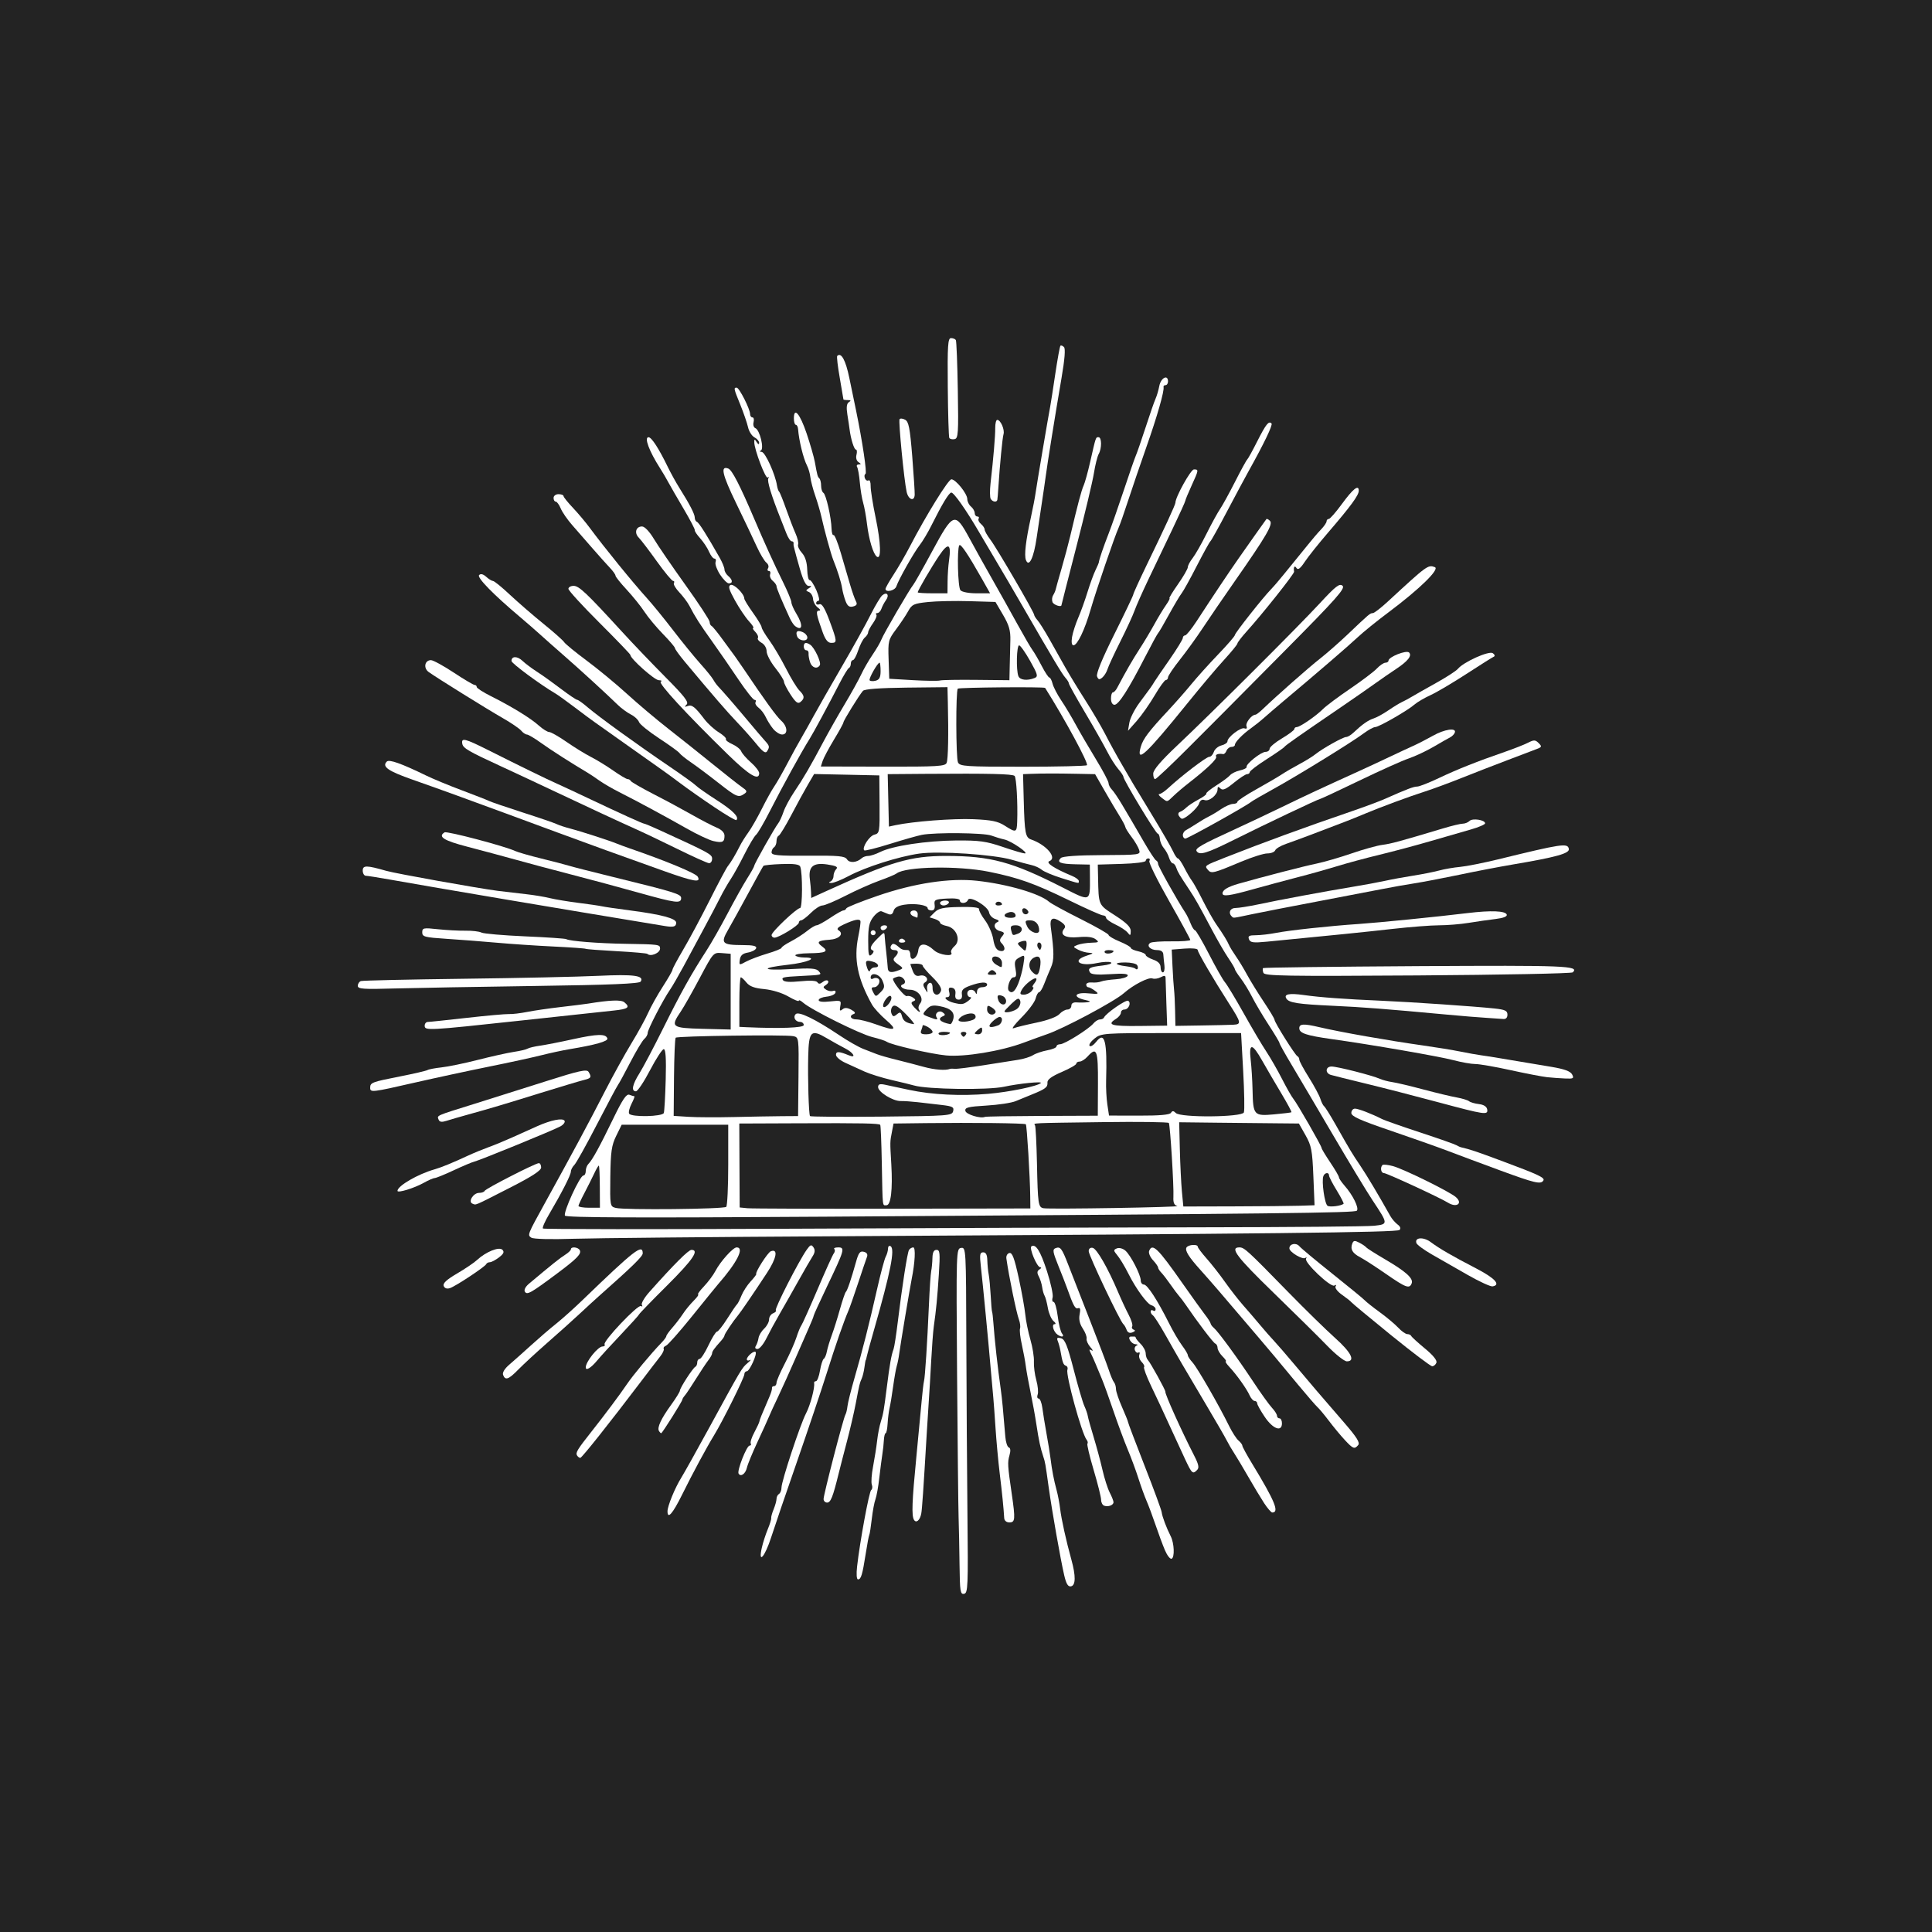 <?xml version="1.0" encoding="utf-8"?>
<!-- Generator: Adobe Illustrator 24.1.2, SVG Export Plug-In . SVG Version: 6.00 Build 0)  -->
<svg version="1.1" id="Layer_1" xmlns="http://www.w3.org/2000/svg" xmlns:xlink="http://www.w3.org/1999/xlink" x="0px" y="0px"
	 viewBox="0 0 2000 2000" style="enable-background:new 0 0 2000 2000;" xml:space="preserve">
<style type="text/css">
	.st0{fill:#232323;}
	.st1{fill:#FFFFFF;}
</style>
<rect class="st0" width="2000" height="2000"/>
<g>
	<path class="st1" d="M1091.69,1370.79c-3.39,0-1.15,7.98,3.11,10.88c4.45,3.04,7.45,2.24,4.58-1.26
		c-1.43-1.75-3.47-9.83-4.44-17.95c-1.01-8.11-2.94-14.72-4.27-14.72c-1.36,0-1.82-2.07-1.01-4.59c0.81-2.52-1.82-14.76-5.84-27.22
		c-6.79-20.92-11.54-28.55-16.09-25.75c-2.62,1.65,5.71,21.58,9.03,21.65c1.58,0.04,1.29,1.05-0.64,2.24
		c-2.59,1.64-2.79,3.5-0.8,7.21c1.47,2.76,3.07,7.84,3.53,11.22c0.49,3.43,1.61,7.39,2.49,8.82c0.9,1.43,2.45,7.17,3.42,12.81
		c0.99,5.62,3.65,11.68,5.85,13.46C1092.9,1369.42,1093.36,1370.79,1091.69,1370.79z"/>
	<path class="st1" d="M1045.02,1506.48c1.33-4.58,1.08-7.49-0.7-8.08c-1.54-0.53-3.15-5.49-3.61-11.05
		c-2.3-28.27-3.36-39.22-4.65-48.59c-3.25-22.88-6.51-52.34-7.7-69.24c-0.41-5.63-1.01-10.84-1.36-11.54
		c-0.35-0.7-0.98-8.22-1.43-16.68c-0.46-8.46-1.36-18.26-2.03-21.8c-0.7-3.53-1.33-10.14-1.47-14.72c-0.13-5.85-1.43-8.37-4.26-8.37
		c-3.47,0-3.82,2.31-2.42,14.77c2.1,18.43,8.29,82.73,10.42,108.37c0.91,10.57,2,22.67,2.42,26.9c0.42,4.24,1.47,18.68,2.35,32.08
		c0.9,13.4,2.79,34.18,4.26,46.18c2.52,20.61,4.13,36.73,4.72,46.81c0.18,2.7,2.31,4.48,5.39,4.48c5.98,0,6.26-3.18,2.42-29.49
		C1043.06,1516.94,1042.89,1513.97,1045.02,1506.48z"/>
	<path class="st1" d="M1097.45,1561.9c-0.66-5.67-2.31-14.31-3.64-19.24c-2.86-10.46-4.83-20.74-6.4-33.48
		c-0.63-5.01-2.48-16.55-4.16-25.64c-1.64-9.1-3.56-20.88-4.23-26.17c-0.7-5.28-2.42-9.62-3.85-9.62c-1.4,0-1.85-1.85-0.98-4.13
		c0.87-2.27,0.24-8.88-1.37-14.73c-1.64-5.84-2.76-14.52-2.52-19.27c0.28-4.72-1.36-15.01-3.64-22.81
		c-2.28-7.84-4.66-19.52-5.28-26.02c-0.63-6.47-3.71-23.65-6.86-38.13c-4.41-20.19-6.61-26.17-9.58-25.54
		c-2.17,0.46-3.54,2.97-3.12,5.81c2.59,18.3,10.36,56.04,12.99,63.15c1.22,3.32,1.71,7.45,1.12,9.23
		c-0.64,1.75,0.21,9.27,1.89,16.65c1.64,7.42,3.53,17.53,4.12,22.46c0.64,4.93,2.84,17.03,4.9,26.94
		c2.07,9.86,4.79,24.87,6.05,33.33c2.52,16.62,4.13,24.22,7.03,32.88c2.1,6.37,2.14,6.65,5.74,32.5
		c3.43,24.49,12.24,74.52,15.99,90.58c2.13,9.09,3.95,12.1,7.03,11.51c4.93-0.95,5.08-10.77,0.39-27.67
		C1103.65,1594.95,1098.72,1572.63,1097.45,1561.9z"/>
	<path class="st1" d="M1000.35,1389.29c-0.29-96.62-0.36-98.16-5.39-97.45c-5.07,0.73-5.14,2.34-4.2,130.27
		c0.53,71.23,1.23,138.18,1.58,148.75c0.35,10.59,0.81,32.88,0.98,49.57c0.32,26.97,0.84,30.23,4.69,29.49
		c3.99-0.77,4.26-7.42,3.49-81.61C1001.05,1523.87,1000.52,1443.31,1000.35,1389.29z"/>
	<path class="st1" d="M1141.26,1521.56c-2.03-8.85-6.16-24.17-9.17-34.07c-3-9.86-5.73-19.66-6.04-21.79
		c-0.31-2.1-1.93-6.72-3.54-10.25c-1.64-3.53-6.61-20.46-11.02-37.6c-6.51-25.05-9.06-31.45-13.15-32.5
		c-3.92-1.05-4.66-0.38-3.32,2.97c0.94,2.35,2.13,6.61,2.62,9.41c2.24,12.8,3.08,15.18,5.73,16.06c1.58,0.52,2.27,2.45,1.61,4.23
		c-1.93,5.01,14.77,65.88,19.8,72.28c1.23,1.57,1.65,3.39,0.91,4.09c-0.7,0.7,2.2,12.98,6.43,27.25c4.27,14.3,7.74,28.23,7.74,30.99
		c0,2.72,1.43,5.49,3.22,6.08c4.2,1.47,9.62-0.59,9.62-3.64c0-1.33-1.75-5.8-3.88-9.9
		C1146.67,1541.05,1143.28,1530.44,1141.26,1521.56z"/>
	<path class="st1" d="M1414.29,1121.85c17.63,4.27,51.11,12.88,74.38,19.14c48.73,13.08,52.01,13.57,50.83,7.31
		c-0.53-2.83-3.71-4.79-8.54-5.35c-4.2-0.49-8.82-1.83-10.22-2.98c-1.43-1.15-7.21-2.9-12.84-3.91c-5.63-0.98-21.23-4.72-34.63-8.29
		c-13.4-3.6-27.81-6.99-32.04-7.59c-4.24-0.6-10-2.14-12.84-3.39c-7.58-3.47-43.97-12.73-49.95-12.73c-6.37,0-6.89,6.85-0.7,8.7
		C1380.22,1113.48,1396.66,1117.58,1414.29,1121.85z"/>
	<path class="st1" d="M830.22,654.07c-5.1-1.96-6.89-0.18-4.96,4.9c0.84,2.17,3.84,3.95,6.65,3.95
		C837.85,662.91,836.62,656.51,830.22,654.07z"/>
	<path class="st1" d="M774.36,442.21c0.95,4.34,3.92,9.06,6.61,10.5c2.73,1.43,4.93,4.03,4.9,5.74c-0.04,1.96-0.98,1.71-2.52-0.73
		c-2.2-3.39-2.48-3.39-2.52,0c-0.04,7.56,11.79,38.62,13.95,36.63c1.23-1.08,1.47-0.7,0.56,0.87c-1.43,2.53,3.25,17.95,12.35,40.76
		c1.71,4.24,4.51,11.45,6.3,16.02c1.75,4.59,4.24,8.33,5.49,8.33c1.3,0,2.2,0.88,2.03,1.93c-0.18,1.05-0.04,2.79,0.31,3.84
		c0.35,1.06,0.77,2.8,0.98,3.85c0.18,1.05,2.59,9.73,5.32,19.25c3.36,11.75,6.26,17.35,8.96,17.35c3.43,0.04,3.47,0.35,0.21,2.42
		c-3.33,2.1-3.33,2.59,0.06,3.88c2.14,0.81,4.09,4.02,4.31,7.14c0.24,3.12,2.45,7.14,4.9,8.92c2.69,1.96,3.18,3.25,1.22,3.25
		c-3.49,0-2.83,3.78,3.89,22.46c2.77,7.67,5.36,10.88,8.81,10.88c6.33,0,6.27-1.29-1.82-23.09c-4.72-12.7-7.84-17.8-10.28-16.9
		c-1.93,0.77-3.5,0.25-3.5-1.12c0-1.36,1.12-2.48,2.49-2.48c1.33,0,0.31-4.9-2.27-10.92c-2.62-5.98-5.74-10.7-6.97-10.5
		c-1.22,0.25-2.34-4.72-2.52-11.01c-0.24-7.52-2.1-13.4-5.45-17.11c-2.84-3.08-4.62-7-3.99-8.71c0.64-1.71-0.59-6.9-2.69-11.54
		c-2.1-4.66-6.44-15.95-9.66-25.12c-3.22-9.16-6.47-17.25-7.24-17.95c-0.81-0.7-1.78-3.6-2.24-6.43
		c-1.82-11.79-12.21-34.64-15.85-34.81c-2.17-0.11-2.59-0.73-0.94-1.4c3.78-1.54-1.01-21.41-5.56-23.16
		c-1.76-0.67-2.62-3.47-1.89-6.2c0.7-2.72,0.17-4.96-1.16-4.96c-1.33,0-2.45-1.54-2.45-3.43c0-5.21-11.22-27.36-13.88-27.36
		c-3.3,0-3.12,0.81,3.84,17.88C769.84,427.56,773.38,437.91,774.36,442.21z"/>
	<path class="st1" d="M873.12,413.49c0,0.35,2.02,0.67,4.48,0.67c3.32,0.04,3.64,0.59,1.18,2.13c-2.34,1.5-2.79,5.32-1.57,12.98
		c0.98,6.02,1.99,12.84,2.27,15.18c1.23,9.91,4.69,20.96,6.55,20.96c1.08,0,1.36,2.45,0.59,5.43c-0.83,3.14,0.07,6.3,2.18,7.62
		c2.76,1.79,2.79,2.31,0.21,2.31c-1.85,0.04-2.62,1.23-1.71,2.7c0.87,1.47,2.17,8.68,2.79,16.02c0.63,7.38,2.2,16.86,3.47,21.09
		c1.25,4.24,3.04,14.03,3.95,21.8c1.93,16.13,6.44,31.2,10.22,33.9c4.75,3.39,4.2-14.17-1.26-40.3
		c-2.94-14.13-5.28-28.93-5.18-32.92c0.07-3.95-0.91-6.57-2.2-5.77c-1.3,0.81-2.97-0.21-3.74-2.2c-0.77-2.03-0.53-4.02,0.59-4.48
		c1.76-0.73-3.14-33.69-9.86-66.23c-1.33-6.33-4.37-21.16-6.82-32.92c-3.85-18.74-8.46-27.14-12.59-22.98
		c-0.63,0.59,0.56,10.84,2.66,22.74C871.4,403.1,873.12,413.14,873.12,413.49z"/>
	<path class="st1" d="M656.68,1134.83c-0.64,0-2.95-0.66-5.15-1.54c-3.07-1.16-7.03,4.73-16.85,25.01
		c-14.03,28.97-21.52,42.57-25.65,46.7c-1.47,1.47-2.66,4.76-2.66,7.28c0,2.55-1.12,4.61-2.44,4.61c-3.6,0-21.13,38.2-19.07,41.53
		c1.3,2.07,75.35,2.38,270.03,1.08c472.69-3.08,547.41-3.91,549.68-6.19c2.59-2.59-4.09-16.2-12.73-25.96
		c-3.14-3.6-5.77-7.45-5.77-8.61c0-1.12-4.02-8.04-8.96-15.35c-4.93-7.35-8.99-14.07-8.99-14.94c0-2.14-25.29-46.18-29.31-51.05
		c-1.76-2.13-7-11.33-11.65-20.46c-4.66-9.13-12.07-22.04-16.44-28.65c-4.41-6.61-14.9-24.39-23.37-39.53
		c-8.46-15.12-17.14-29.45-19.24-31.87c-2.13-2.41-9.58-15.53-16.58-29.18c-6.99-13.6-13.53-24.73-14.48-24.73
		c-0.98,0-3.04-3.19-4.55-7.07c-1.53-3.89-3.91-8.79-5.31-10.88c-8.79-13.4-28.34-48.31-28.34-50.65c0-1.54-0.91-3.19-2.03-3.64
		c-1.16-0.48-6.61-8.78-12.21-18.43c-5.56-9.69-11.27-19.52-12.7-21.87c-1.4-2.34-5.95-10-10.08-17.03
		c-4.13-7.03-9.06-14.31-10.92-16.16c-1.85-1.85-3.36-4.86-3.36-6.65c0-1.75-5.91-12.94-13.15-24.8
		c-7.24-11.87-16.61-27.95-20.81-35.69c-4.2-7.76-10.95-19.07-15.04-25.11c-4.06-6.05-8.08-13.82-8.96-17.32
		c-0.87-3.47-2.34-6.3-3.29-6.3c-0.94,0-4.55-5.49-8.04-12.21c-3.47-6.69-7.67-13.89-9.3-16.03c-1.65-2.1-8.71-14.23-15.71-26.93
		c-6.97-12.7-18.61-33.45-25.82-46.15c-7.24-12.7-18.05-32.08-24-43.09c-14.87-27.32-16.61-26.73-38.37,13.57
		c-9.51,17.67-18.33,33.27-19.59,34.74c-3.61,4.2-31,51.25-32.99,56.64c-0.94,2.65-5.07,9.73-9.13,15.74
		c-4.1,5.98-9.41,15.22-11.83,20.5c-2.45,5.28-10.18,19.25-17.18,30.96c-7.03,11.76-16.83,29.08-21.82,38.48
		c-12.98,24.59-21.1,38.55-30.4,52.23c-4.48,6.65-9.44,15.85-11.02,20.53c-1.58,4.66-3.99,9.94-5.39,11.76
		c-3.81,4.86-24.91,42.23-24.91,44.12c0,0.87-3.32,6.81-7.34,13.15c-4.03,6.37-13.16,22.71-20.33,36.35
		c-7.14,13.61-16.96,30.85-21.8,38.3c-15.88,24.49-26.65,43.84-44.71,80.25c-9.79,19.77-20.92,40.79-24.66,46.77
		c-7.42,11.72-8.74,18.65-3.64,18.65c1.78,0,8.33-9.83,14.59-21.83c6.26-11.96,12.66-21.79,14.2-21.79c2,0,2.62,9.55,2.03,31.42
		c-0.46,17.28-1.37,32.89-1.96,34.63c-1.37,3.88-33.55,4.51-35.89,0.73c-0.84-1.36,0.28-5.98,2.48-10.29
		C655.97,1138.33,657.27,1134.83,656.68,1134.83z M1369.93,1217.57c1.4-3.82,5.88-4.34,5.88-0.71c0,1.41,3.61,8.4,8.02,15.54
		c4.37,7.14,7.56,13.33,7.03,13.78c-2.62,2.2-14.17,3.64-16.58,2.06C1371.27,1246.29,1367.94,1222.88,1369.93,1217.57z
		 M609.87,1250.27c-6.16,0-11.12-0.88-11.05-1.93c0.1-1.08,2.9-7.14,6.26-13.47c3.32-6.37,7.8-15.29,9.97-19.91
		c2.13-4.58,4.31-8.32,4.83-8.32c0.53,0,1.01,9.82,1.05,21.79l0.11,21.83H609.87z M924.36,1251.25
		c-78.25,0.14-145.98-0.07-150.5-0.48l-8.15-0.81l-0.21-43.45l-0.18-43.44l62.24-0.25c64.44-0.28,82.1,0.07,83.64,1.61
		c0.53,0.49,1.26,18.54,1.65,40.16c0.91,46.81,0.49,43.1,4.79,43.1c4.62,0,6.55-16.2,5.04-42.33c-1.41-23.89-1.41-23.16,0.7-33.97
		l1.6-8.32l33.69-0.42c47.54-0.6,102.15,0.04,103.27,1.19c1.09,1.05,4.34,54.67,4.55,74.58l0.14,12.56L924.36,1251.25z
		 M832.75,991.22c-4.44,0-8.64-0.98-9.38-2.13c-0.7-1.16,5.63-2.17,14.1-2.28c17.53-0.18,20.71-1.82,13.68-6.96
		c-6.33-4.62-4.58-6.2,7.59-7.04c10.04-0.66,15.22-6.12,9.27-9.79c-2.27-1.43-0.63-3.26,5.43-6.02c10.85-5.01,16.3-6.12,17.24-3.61
		c0.42,1.09-0.56,8.29-2.17,16.06c-4.86,23.41-0.81,43.69,14.17,70.5c1.96,3.49,8.53,10.7,14.59,15.95
		c12.39,10.7,9.76,11.82-10.7,4.44c-7.69-2.77-16.65-5.04-19.87-5.04c-6.22,0-8.08-3.95-2.7-5.73c1.96-0.66,0.91-2.31-2.72-4.27
		c-4.27-2.27-6.86-2.37-9.24-0.39c-2.62,2.17-3.07,1.43-2.17-3.39c1.12-5.91,0.73-6.08-10.59-4.83c-7.49,0.84-11.79,0.35-11.79-1.4
		c0-1.5,3.64-3.08,8.11-3.54c4.48-0.45,8.64-2.24,9.21-4.02c0.59-1.82-0.42-2.66-2.38-1.96c-1.85,0.71-5.14,0.14-7.24-1.25
		c-3.39-2.24-3.39-2.84-0.07-4.97c2.06-1.33,2.94-3.21,1.96-4.2c-0.99-1.01-3.43-0.41-5.46,1.26c-2.55,2.13-4.2,2.2-5.38,0.31
		c-1.08-1.78-7.39-2.17-17.81-1.08c-10.84,1.08-16.72,0.7-17.95-1.26c-1.75-2.83,0.39-3.32,17.78-4.19
		c23.12-1.19,22.59-1.05,19.34-4.97c-2.52-3.01-8.15-3.43-29.18-2.2c-30.15,1.75-31.94-1.23-2.73-4.51
		C836.1,996.44,847.96,991.22,832.75,991.22z M967.53,936.72c-0.73-5.28,0.36-5.84,12.67-6.54c8.19-0.49,13.46,0.28,13.46,1.93
		c0,3.77,7.04,3.36,8.37-0.53c1.65-4.76,20.92,6.75,21.9,13.05c0.46,2.77,3.32,5.8,6.44,6.75c3.43,1.05,4.37,2.2,2.42,3.04
		c-5.15,2.1-3.71,7.84,2.34,9.44c4.76,1.23,5.08,2.03,2.18,5.53c-2.6,3.07-2.7,4.79-0.42,7.03c4.68,4.72,3.53,9.31-2,7.87
		c-3.47-0.91-5.45-4.48-6.68-11.93c-0.95-5.88-4.79-14.7-8.5-19.63c-3.71-4.93-6.48-10.17-6.16-11.62c0.38-1.67-7.03-2.48-20.19-2.2
		c-17,0.35-21.69,1.33-25.92,5.56l-5.14,5.15l5.42,1.71c2.97,0.98,5.42,2.66,5.42,3.82c0,1.16,3.19,2.7,7.07,3.49
		c10,2,14.87,14.8,7.9,20.79c-2.72,2.34-4.23,5.35-3.39,6.72c2.87,4.61-12.45,2.55-17.8-2.42c-8.57-7.94-15.42-7.84-16.33,0.21
		c-0.98,8.19-8.19,12.28-8.19,4.61c0-2.76-1.16-5.03-2.59-5.03c-5.32,0-6.51-0.49-10.46-4.06c-2.24-2.03-4.83-2.91-5.78-1.96
		c-2.94,2.97-1.89,6.02,2.14,6.02c4.65,0,4.96,2.97,0.73,7.2c-2.42,2.42-1.75,4.03,3.01,7.39c5.8,4.06,5.87,4.37,1.18,6.19
		c-8.08,3.19-11.33,2.55-11.61-2.2c-0.14-2.45-0.84-9.69-1.54-16.02c-0.73-6.33-1.44-13.58-1.58-16.02
		c-0.35-5.71-0.28-5.74-8.05,2.02c-6.81,6.82-8.11,10.42-4.19,11.87c1.25,0.45,0.66,2.34-1.3,4.16c-3.04,2.8-3.6,0.64-3.6-14.41
		c0-14.17,1.08-19.1,5.45-24.63c2.97-3.78,6.72-6.37,8.33-5.7c1.58,0.67,4.76,1.93,7.03,2.87c2.8,1.12,4.58,0.06,5.45-3.22
		c0.84-3.29,4.42-5.38,10.85-6.43c10.84-1.76,24.46,0.28,24.46,3.64c0,1.25,1.78,2.27,3.98,2.27
		C967.01,942.5,968.06,940.57,967.53,936.72z M1030.89,934.73c1.47-2.35,6.37-1.23,6.37,1.5c0,0.6-1.79,1.12-3.99,1.12
		C1031.06,937.35,1029.97,936.16,1030.89,934.73z M1087.76,959.67c-1.22-9.21,1.96-11.02,10.04-5.7c4.66,3.04,5.74,5.1,3.89,7.34
		c-5.28,6.37,1.08,10.15,14.83,8.82c8.68-0.84,14.62-0.11,17.6,2.13c3.95,3.01,3.5,3.43-4.51,3.64c-4.93,0.14-11.27,1.16-14.06,2.24
		c-4.97,1.96-4.94,2.07,0.49,4.97c3.04,1.64,8.21,3.08,11.47,3.22c4.93,0.21,4.51,0.73-2.42,2.94c-16.26,5.25-7.56,11.54,10.6,7.67
		c6.26-1.33,12.77-1.61,14.41-0.6c1.65,1.02-2.35,2.45-8.88,3.19c-13.25,1.5-15.56,2.79-12.84,7.17c1.26,2.1,7.84,2.62,20.88,1.75
		c13.61-0.91,18.79-0.46,18.09,1.65c-0.53,1.6-6.09,3.25-12.31,3.64c-6.22,0.42-13.08,1.43-15.18,2.31
		c-2.14,0.87-6.44,1.33-9.63,1.01c-3.18-0.31-5.77,0.7-5.77,2.2c0,1.5,0.94,2.73,2.06,2.73c1.15,0,4.34,1.67,7.07,3.71
		c4.51,3.36,3.85,3.6-7.42,2.59c-13.95-1.26-16.09,3.98-2.79,6.89c5.6,1.19,6.19,1.79,2.37,2.31c-2.83,0.38-7.73,0.49-10.91,0.21
		c-3.71-0.32-5.78,0.91-5.78,3.42c0,2.18-1.82,3.96-4.06,3.96c-2.27,0-6.02,2.13-8.36,4.75c-2.52,2.8-12.1,6.4-23.47,8.75
		c-10.59,2.2-21.37,4.86-23.96,5.87c-2.62,1.05,1.08-3.96,8.22-11.09c7.13-7.14,13.71-15.96,14.62-19.59
		c0.91-3.67,2.56-6.65,3.64-6.65s3.39-3.74,5.14-8.33c1.75-4.58,4.9-12.21,6.96-16.93C1091.37,993.81,1091.34,986.36,1087.76,959.67
		z M1147.41,983.53c2.91,0,5.28,0.46,5.28,0.98c0,2.45-7.69,3.67-9.05,1.47C1142.8,984.61,1144.51,983.53,1147.41,983.53z
		 M1164.93,996.33c5.78,0,11.27,1.23,12.21,2.73c1.82,2.97,0.31,5.84-1.89,3.6c-0.73-0.73-5.11-1.82-9.69-2.41
		C1153.26,998.71,1152.83,996.33,1164.93,996.33z M1051.24,1002.98c-1.4-7.39-0.73-9.24,4.09-11.83c5.63-3.04,5.74-2.87,4.02,7.7
		c-0.94,5.95-3.36,14.72-5.35,19.55c-3.43,8.19-6.44,10.5-9.56,7.38c-2.66-2.69,1.19-14.06,4.76-14.06
		C1052.01,1011.72,1052.47,1009.63,1051.24,1002.98z M1072.73,1013.02c0.66,0.63-0.29,2.9-2.07,5.07c-1.78,2.13-2.38,3.89-1.33,3.89
		c1.05,0,0.45,1.75-1.3,3.84c-1.75,2.14-5.38,3.85-8.08,3.85c-4.09,0-4.48-0.84-2.24-5.01
		C1060.69,1019.14,1070.9,1011.2,1072.73,1013.02z M1070.35,991.33c5.91-3.15,8.04,0.7,6.13,10.94c-1.48,7.59-3.3,8.47-7.91,3.82
		C1063.94,1001.48,1064.82,994.3,1070.35,991.33z M1047.19,1038.97c5.98-5.73,7.63-6.33,8.85-3.12c0.84,2.18-0.24,5.71-2.41,7.84
		c-3.29,3.33-13.78,5.71-13.78,3.15C1039.84,1046.39,1043.13,1042.86,1047.19,1038.97z M1077.76,981.29c-0.88,2.62-1.47,2.62-3.12,0
		c-2.13-3.47,0.04-7.38,2.62-4.79C1078.15,977.37,1078.35,979.51,1077.76,981.29z M1063.39,959.14c-2.69-5.84-2.42-6.4,3.14-6.4
		c5.49,0,9.21,4.2,9.21,10.46C1075.74,968.34,1066.11,965.16,1063.39,959.14z M1063.32,946.06c-1.43,0.91-3.39,0.38-4.34-1.16
		c-2.41-3.95,0.91-6.47,4.2-3.18C1065.03,943.54,1065.06,944.98,1063.32,946.06z M1062.2,974.26c0.63,0.63,0.73,3.36,0.28,6.08
		c-0.81,4.69-1.08,4.73-5.45,0.53c-4.27-4.09-4.27-4.55-0.29-6.09C1059.12,973.88,1061.6,973.63,1062.2,974.26z M1053.72,966.56
		c-5.56,2.13-5.45,2.2-6.96-3.56c-1.05-4.09-0.07-5.14,4.83-5.14C1058.56,957.86,1060.09,964.11,1053.72,966.56z M1046.17,950.15
		c-7.52,0-8.47-3.95-1.41-5.8c2.91-0.77,5.57,0.21,6.34,2.27C1052.05,949.07,1050.51,950.15,1046.17,950.15z M1041.52,1036.22
		c0,5.07-5.87,4.72-7.91-0.49c-1.99-5.21-0.77-6.58,4.13-4.72C1039.84,1031.8,1041.52,1034.15,1041.52,1036.22z M992.48,1055.17
		c3.11-5.04,14.65-8.09,16.89-4.44c1.3,2.1,0.46,3.95-2.34,5.07C999.96,1058.6,990.59,1058.22,992.48,1055.17z M1000.06,1070.7
		c-0.87,1.43-2.02,2.59-2.55,2.59c-0.55,0-1.71-1.15-2.55-2.59c-0.88-1.4,0.28-2.55,2.55-2.55
		C999.78,1068.15,1000.94,1069.31,1000.06,1070.7z M1012.9,1065.6c3.14-2.62,3.85-2.45,3.85,0.94c0,2.31-1.75,4.16-3.85,4.16
		c-2.13,0-3.85-0.42-3.85-0.94C1009.05,1069.2,1010.77,1067.34,1012.9,1065.6z M1011.4,1026.49c-0.11,2.65-0.7,3.18-1.47,1.25
		c-1.82-4.51-8.57-3.99-8.57,0.66c0,2.1,1.36,3.85,3.04,3.85c1.68,0,0.81,1.68-1.93,3.74c-5.18,3.92-6.75,4.16-15.21,2.1
		c-6.48-1.53-11.34-5.84-6.65-5.84c2.18,0,2.88-1.93,2-5.28c-1.01-3.95-0.28-5.07,2.9-4.44c2.8,0.56,4.03,2.87,3.5,6.58
		c-0.56,3.88,0.53,5.7,3.36,5.7c2.79,0,3.91-1.82,3.36-5.53c-0.59-4.26,1.23-6.22,8.19-8.78c11.12-4.03,17.95-4.44,17.95-1.08
		c0,1.4-2.31,2.55-5.1,2.55C1013.64,1021.98,1011.54,1023.76,1011.4,1026.49z M976.35,1051.89c2.41-0.99,2.28-1.93-0.56-3.92
		c-3.99-2.77-8.67,1.3-6.15,5.32c1.64,2.7,0.13,2.59-8.22-0.6c-6.72-2.55-6.75-2.76-2.28-7.73c3.67-4.06,6.48-4.72,13.71-3.36
		c11.41,2.13,15.78,6.33,13.96,13.4c-0.81,3.01-2.17,5.32-3.08,5.18C973.16,1058.22,969.84,1054.54,976.35,1051.89z M983.41,1069.13
		c0,2.27-10.39,3.46-11.72,1.33c-0.77-1.26,1.54-2.31,5.15-2.31C980.44,1068.15,983.41,1068.61,983.41,1069.13z M951.26,1044.96
		c2.66,4.31-0.04,3.08-4.83-2.17c-3.39-3.81-3.64-5.18-1.01-6.22c2.7-1.08,2.66-1.85-0.29-3.89c-1.95-1.4-4.85-2.06-6.39-1.5
		c-2.27,0.84-14.35-14.17-14.35-17.84c0-0.56,2.24-1.58,4.97-2.31c5.25-1.36,10.46,6.26,5.42,7.94c-4.93,1.64,0.07,5.6,7.1,5.6
		c8.57,0,15.15,8.78,10.67,14.2C950.95,1040.69,950.36,1043.49,951.26,1044.96z M908.9,1012.95c-1.33-0.84-3.61-0.81-5.01,0.07
		c-1.43,0.87-2.59,0.45-2.59-0.95c0-6.15,9.13-3.98,12.11,2.88c2.69,6.26,2.45,7.86-1.86,12.21c-4.93,4.93-5,4.93-7.69-0.11
		c-2.13-3.95-1.93-5.07,0.95-5.07C909.22,1021.98,912.36,1015.08,908.9,1012.95z M921.92,1031c1.4,0.87,1.08,3.56-0.73,6.5
		c-2.94,4.69-7.03,6.75-7.03,3.54C914.15,1037.08,919.85,1029.74,921.92,1031z M924.05,1041.81c2.17-2.14,5.63-0.14,13.58,7.86
		c5.88,5.96,9.62,10.64,8.36,10.5c-7.59-0.98-10.94-3.18-12.21-7.97c-1.19-4.55-2.03-4.9-5.36-2.14c-3.25,2.73-4.23,2.53-5.6-1.01
		C921.92,1046.68,922.47,1043.42,924.05,1041.81z M959.73,1023.54c0.71,4.73,0.64,4.73-2.2,0.07c-2.24-3.67-2.17-5.28,0.25-6.79
		c4.68-2.9,0.24-8.32-5.6-6.82c-3.57,0.94-5.63-0.46-7.39-5.08c-1.33-3.49-2.41-6.57-2.41-6.85c0-0.25,2.87-0.46,6.4-0.46
		c3.53,0,6.4,0.91,6.4,2.03c0,1.12,4.61,6.54,10.24,12.03c6.55,6.44,9.65,11.48,8.68,14.03c-2.48,6.5-8.68,4.65-8.68-2.66
		c0-4.2-1.15-6.23-3.18-5.49C960.46,1018.16,959.34,1020.86,959.73,1023.54z M953.65,1066.65c0.83-2.2,1.54-4.58,1.54-5.21
		s2.3,0.07,5.14,1.58c2.79,1.54,5.1,3.88,5.1,5.25c0,1.36-3.01,2.44-6.68,2.44C953.72,1070.7,952.45,1069.73,953.65,1066.65z
		 M1026.83,1043c2.72,1.72,4.41,4.03,3.71,5.15c-2.56,4.13-8.68,1.92-8.68-3.08C1021.86,1040.59,1022.56,1040.31,1026.83,1043z
		 M1030.08,1006.09c2.37,2.38,1.71,3.08-3.08,3.08c-4.79,0-5.45-0.7-3.08-3.08C1026.3,1003.68,1027.7,1003.68,1030.08,1006.09z
		 M1032.14,990.45c2.84,0.77,5.11,3.5,5.11,6.2c0,5.56,0.13,5.49-5.78,2.06C1025.18,995.04,1025.68,988.78,1032.14,990.45z
		 M1027,1057.9c2.84-2.83,6.3-5.14,7.69-5.14c4.13,0,2.95,6.99-1.49,8.71C1024.48,1064.79,1021.68,1063.18,1027,1057.9z
		 M903.37,995.46c6.27,1.64,7.74,6.02,2.03,6.02c-2.03,0-4.13,1.43-4.75,3.22c-0.6,1.75-1.93,0.53-3.01-2.77
		C895.29,994.58,896.17,993.57,903.37,995.46z M816.05,1031.56c5.98,3.47,10.88,5.45,10.88,4.37c0-1.05,2.03-0.13,4.51,2.07
		c8.33,7.34,58.74,32.43,71.4,35.51c6.92,1.71,13.75,3.91,15.14,4.93c4.44,3.15,45.51,12.64,61.36,14.14
		c18.92,1.82,56.81-4.41,80.25-13.16c9.58-3.57,20.28-7.45,23.82-8.64c16.9-5.6,70.53-34.17,80-42.65
		c9.52-8.46,25.58-16.79,29.56-15.25c2,0.77,5.88,0.21,8.61-1.26c3.67-1.95,4.97-1.78,5.01,0.67c0,1.82,0.39,13.67,0.84,26.37
		l0.8,23.09l-29.07,0.35c-28.82,0.31-33.79-1.19-23.93-7.34c2.84-1.78,5.15-4.69,5.15-6.44c0-1.78,1.57-3.25,3.56-3.25
		c4.37,0,7.42-6.93,3.95-9.06c-2.3-1.43-23.15,13.01-25.07,17.39c-0.46,1.08-2.35,1.95-4.16,1.95c-1.82,0-4.86,1.82-6.72,4.09
		c-4.86,5.88-29.95,21.56-34.46,21.56c-2.1,0-3.82,1.01-3.82,2.27c0,1.26-4.3,3.08-9.62,4.03c-5.28,0.98-11.93,3.22-14.72,5.03
		c-2.84,1.78-9.76,3.96-15.4,4.79c-5.63,0.88-21.73,3.39-35.75,5.63c-14.03,2.2-27.32,3.89-29.53,3.67
		c-2.17-0.21-4.55-0.17-5.25,0.11c-4.59,1.82-15.95,0.95-26.94-2.06c-7.07-1.96-19.77-5.25-28.23-7.35
		c-8.47-2.06-17.7-4.72-20.5-5.84c-2.84-1.15-9.03-3.56-13.78-5.35c-4.8-1.78-16.31-8.36-25.58-14.59
		c-24.31-16.3-41.53-24.63-44.6-21.55c-3.19,3.15-0.35,8.11,4.58,8.11c2.03,0,3.71,1.44,3.71,3.22c0,2.9-24.21,3.81-59.64,2.24
		l-7.03-0.35v-25.65c0-14.1,0.66-25.64,1.5-25.64c0.84,0,3.5,2.45,5.91,5.46c3.22,3.95,8.29,5.8,18.37,6.74
		C799.33,1024.7,809.69,1027.85,816.05,1031.56z M932.41,1139.8c3.36-0.07,11.29,0.46,17.62,1.19c6.37,0.73,17.49,2.02,24.74,2.87
		c11.37,1.33,13.01,2.2,11.93,6.44c-1.23,4.68-4.9,4.93-74.38,5.63c-40.16,0.39-73.39,0.13-73.81-0.56
		c-1.33-2.2-2.41-38.79-1.85-61.92c0.64-26.17,2.9-28.37,19.17-18.75c5.98,3.54,14.62,8.33,19.2,10.68
		c8.61,4.37,11.87,10.42,3.85,7.14c-10.28-4.24-13.47-4.38-13.47-0.56c0,2.1,4.34,5.81,9.62,8.22c5.28,2.42,14.24,6.51,19.87,9.06
		c5.63,2.55,18.33,6.5,28.23,8.81c9.87,2.27,20.26,4.79,23.06,5.63c14.02,4.06,76.51,4.9,93.19,1.3c15.29-3.32,40.09-5.81,38.1-3.85
		c-3.29,3.29-32.43,9.27-54.33,11.19c-28.37,2.44-58.31,0.98-82.07-4.09c-9.86-2.1-21.13-4.51-25.01-5.35
		c-5.28-1.12-7.07-0.52-7.07,2.49C909,1130.45,924.51,1140,932.41,1139.8z M1021.13,1144.48c12.39-0.73,26.02-2.79,30.26-4.58
		c4.2-1.76,11.71-4.83,16.65-6.82c14.17-5.71,16.68-7.63,16.27-12.35c-0.29-3.12,4.09-6.37,14.76-10.99
		c8.33-3.56,15.14-7.48,15.14-8.67c0-1.19,1.54-2.14,3.43-2.14c1.93,0,5.56-2.3,8.11-5.14c9.63-10.63,11.02-6.99,10.85,28.06
		l-0.17,33.13l-57.58,0.22c-31.66,0.13-58.28,0.56-59.19,0.98c-4.51,2.09-19.63-2.52-20.33-6.22
		C998.67,1146.48,1002.2,1145.6,1021.13,1144.48z M1080.24,1250.76c-5.45-1.06-5.91-4.13-6.78-46.67c-0.46-20.47-1.33-38.06-2-39.12
		c-1.54-2.55-6.16-2.34,70.21-3.36c37.01-0.52,67.72-0.1,68.32,0.88c1.4,2.38,5.31,66.01,4.72,76.69c-0.31,5.84,0.81,8.46,4.02,9.27
		C1223.71,1249.71,1086.57,1251.98,1080.24,1250.76z M1344.61,1163.06l6.89,12.17c6.09,10.81,7,15.64,8.09,42.33l1.23,30.12
		l-16.24,0.52c-8.92,0.29-39.46,0.56-67.9,0.64l-51.7,0.13l-1.47-15.39c-0.77-8.47-1.76-28.09-2.14-43.62l-0.7-28.2l39.74,0.46
		c21.86,0.24,49.74,0.52,61.98,0.63L1344.61,1163.06z M1306.79,1098.3c4.58,8.08,13.4,23.23,19.63,33.58
		c6.19,10.35,10.91,19.14,10.46,19.52c-0.46,0.35-8.57,1.36-18.09,2.2c-20.78,1.85-21.62,0.94-22.15-25.19
		c-0.21-9.86-1.08-23.99-1.95-31.41C1292.66,1079.27,1296.29,1079.66,1306.79,1098.3z M1286.93,1108.62
		c1.18,21.56,1.53,40.9,0.73,42.96c-1.93,5.04-65.49,5.56-70.46,0.6c-2.41-2.42-3.64-2.45-5.03-0.18
		c-1.26,2.03-11.86,2.97-32.99,2.9l-31.13-0.06l-1.72-11.45c-0.94-6.26-1.54-17.42-1.29-24.73c1.23-40.83-1.47-51.49-10.15-40.3
		c-2.73,3.53-5.84,5.49-6.92,4.37c-1.12-1.08,1.18-4.55,5.07-7.63c6.96-5.53,8.71-5.67,79.41-5.67h72.31L1286.93,1108.62z
		 M1239.87,983.42c0,2.48,16.06,29.95,32.56,55.69c12.53,19.55,12.88,21.27,4.27,21.69c-4.02,0.21-19.17,0.56-33.62,0.77l-26.3,0.41
		l-0.32-15.53c-0.17-8.5-0.66-18.37-1.08-21.9c-0.42-3.54-1.15-14.31-1.6-23.97l-0.81-17.56l13.43-1.05
		C1234.2,981.36,1239.87,981.99,1239.87,983.42z M1143.56,818.72c5.45,9.52,12.45,21.34,15.56,26.28c3.08,4.97,5.71,9.93,5.8,11.05
		c0.11,1.16,2.97,5.78,6.4,10.29c3.43,4.48,7,10.53,7.91,13.43c1.65,5.14,0.81,5.25-38.3,5.45c-25.58,0.11-40.96,1.19-42.79,3.01
		c-4.5,4.51-0.66,6.13,15.26,6.48l14.79,0.31l0.11,13.16c0.17,25.67,0.83,25.43-28.2,10.59c-52.23-26.62-74.4-32.63-120.3-32.71
		c-37.26-0.04-57.65,5.95-125.31,36.8l-14.72,6.72l-0.18-5.73c-0.1-3.15-0.66-9.31-1.22-13.68c-1.72-13.05,3.46-17.46,17.95-15.29
		c9.05,1.37,11.54,2.59,9.4,4.73c-1.57,1.57-2.87,4.83-2.87,7.27c0,2.42-1.47,4.97-3.21,5.67c-2.07,0.84-1.76,1.4,0.91,1.5
		c2.27,0.11,10.35-3.12,17.98-7.17c17.38-9.3,51.77-20.22,72.97-23.23c20.47-2.9,77.07,0.88,96.03,6.4
		c7.73,2.28,16.97,4.76,20.5,5.53c3.54,0.77,8.19,2.95,10.35,4.8c2.18,1.89,11.41,5.77,20.5,8.63c19.52,6.09,17.88,5.81,17.88,2.95
		c0-1.3-3.19-3.65-7.07-5.25c-18.05-7.49-27.56-13.68-23.4-15.26c8.53-3.22-3.01-16.93-18.92-22.42c-5.84-2-6.72-6.75-7.59-40.06
		l-0.73-27.57l7.7-0.31c12.21-0.46,26.72-0.49,47.54-0.07l19.34,0.38L1143.56,818.72z M1081.92,712.13
		c20.39,32.29,45.16,78.12,43.27,80.01c-0.88,0.87-30.79,1.57-66.47,1.57c-59.3,0-65.07-0.38-67.02-4.48
		c-2.2-4.68-2.35-74.13-0.18-76.33C992.86,711.58,1081.08,710.84,1081.92,712.13z M1052.99,850.77
		c-0.39,11.19-1.22,11.44-12.98,3.91c-6.96-4.48-13.67-5.84-32.25-6.64c-20.85-0.91-62.76,2.31-80.98,6.22l-6.58,1.43l-1.25-54.29
		l39.28-0.31c65.98-0.49,90.08,0.06,92.12,2.17C1052.19,805.23,1053.7,831.64,1052.99,850.77z M1054.99,668.06
		c1.26,0,6.37,7.21,11.34,16.02c7.94,14.07,8.5,16.24,4.72,17.78c-7.62,3.07-15.25,2.2-16.83-1.96
		C1051.77,693.52,1052.4,668.06,1054.99,668.06z M993.03,564.51c1.33-2.27,9.06,9.23,23.69,35.09l8.22,14.59h-14.07
		c-8.08,0-15.14-1.37-16.65-3.22C991.56,607.78,990.59,568.7,993.03,564.51z M972.29,575.07c9.41-13.95,12.66-12.35,10.15,5.01
		c-0.77,5.36-1.48,15.22-1.5,21.93l-0.11,12.18h-15.4c-8.46,0-15.39-0.42-15.39-0.99C950.04,611.31,963.96,587.42,972.29,575.07z
		 M927.59,651.51c4.58-6.16,10.28-14.66,12.59-18.9c3.84-6.96,5.84-7.87,20.53-9.41c8.96-0.94,28.3-1.29,43.02-0.87l26.77,0.81
		l7.87,13.43c6.19,10.52,7.8,16.16,7.55,26.27c-0.17,7.1-0.48,19.27-0.66,27.11l-0.31,14.2l-33.97-0.35
		c-18.72-0.21-35.71,0.07-37.85,0.64c-2.1,0.59-14.79,0.42-28.19-0.35l-24.39-1.44l-0.66-19.97
		C919.22,663.65,919.57,662.22,927.59,651.51z M910.54,686c0.56,0,1.05,3.89,1.05,8.68c0,6.5-1.29,8.99-5.14,10
		c-2.79,0.73-5.63,0.53-6.22-0.46C899.14,702.48,908.48,686,910.54,686z M851.56,787.8c0.98-3.07,6.23-12.94,11.65-21.93
		c5.45-8.96,9.9-17.07,9.9-18.02c0-1.89,16.05-27.84,20.18-32.67c1.61-1.85,17.36-3.04,44.99-3.36l42.54-0.46l0.39,16.16
		c0.81,32.89,0.31,58.14-1.23,62.13c-1.4,3.64-9.16,4.09-65.9,3.96l-64.34-0.14L851.56,787.8z M801.29,877.08
		c1.4-0.88,2.55-3.74,2.55-6.37c0-2.62,1.01-5.14,2.27-5.6c1.23-0.49,7.1-10.11,13.05-21.38c5.91-11.29,13.65-25.46,17.21-31.51
		l6.4-10.95l33.75,0.7l33.76,0.73l0.24,29.95c0.22,28.72,0,30.02-5.35,31.38c-5.25,1.3-13.19,13.58-10.5,16.26
		c0.7,0.67,12.56-2.3,26.37-6.61c13.82-4.33,28.79-8.57,33.27-9.45c13.68-2.65,64.26-2.17,71.89,0.73
		c3.96,1.48,10.07,3.33,13.61,4.09c7.03,1.51,25.88,14.42,21.05,14.42c-1.64,0-12-3.04-22.94-6.79c-17.04-5.8-24-6.79-48.14-6.61
		c-30.86,0.24-65.77,5.53-78.58,11.89c-4.48,2.24-10.04,4.09-12.35,4.09c-2.34,0-5.35,1.01-6.68,2.28v-0.04
		c-5.07,4.76-12.73,5.38-15.32,1.33c-2.17-3.46-8.43-4.06-40.36-3.81c-31.34,0.21-37.78-0.39-37.78-3.47
		C798.74,880.33,799.9,877.95,801.29,877.08z M753.62,962.74c3.6-6.22,13.08-23.4,21.09-38.23c7.98-14.79,15.01-27.49,15.6-28.17
		c0.6-0.7,9.13-1.54,18.97-1.89c12.73-0.45,18.22,0.32,19.13,2.7c2.53,6.58,2.38,42.75-0.17,42.85
		c-3.64,0.14-29.49,24.66-29.49,27.95c0,1.5,1.33,2.73,2.97,2.73c4.55,0,25.22-12.7,25.22-15.49c0-1.37,1.08-2.45,2.38-2.45
		c1.29,0,5.84-3.46,10.07-7.69c4.24-4.24,9.62-7.7,11.96-7.7c2.35,0,13.12-4.54,23.93-10.07c10.77-5.56,26.55-12.56,34.98-15.6
		c8.46-3.01,16.55-6.4,17.95-7.52c9.27-7.2,63.63-8.19,95.61-1.71c30.54,6.19,47.11,12.11,82.69,29.45
		c17.63,8.64,33.51,15.71,35.27,15.71c1.75,0,3.22,1.12,3.22,2.44c0,1.33,4.3,4.48,9.62,6.97c5.28,2.44,11.02,6.26,12.73,8.43
		c2.7,3.43,3.12,3.22,3.18-1.64c0.07-4.09-4.23-8.4-16.19-16.13c-17.63-11.41-17.01-10-17.63-39.81l-0.28-12.84l24.8-0.73
		c13.68-0.38,24.81-1.82,24.81-3.19c0-1.36,1.23-2.48,2.7-2.48c1.5,0,1.99,1.19,1.08,2.66c-0.91,1.47,8.26,20.04,20.36,41.31
		c12.11,21.27,22,39.46,22,40.41c0,0.94-8.64,1.61-19.16,1.47c-10.57-0.14-20.53,0.53-22.15,1.54c-4.48,2.76-0.18,7.52,6.86,7.52
		c4.13,0,6.37,1.51,6.54,4.48c0.18,2.48,0.66,7.66,1.15,11.54c0.46,3.88-0.28,7.03-1.61,7.03c-1.29,0-2.37-2.35-2.37-5.25
		c0-3.54-2.53-6.13-7.7-7.94c-4.23-1.47-7.69-3.64-7.69-4.79c0-1.16-3.47-2.87-7.69-3.82c-4.24-0.9-7.7-2.52-7.7-3.49
		c0-1.02-5.21-3.99-11.54-6.62c-6.37-2.62-11.54-5.7-11.54-6.82c0-1.12-12.98-8.53-28.86-16.48c-15.88-7.94-30.57-15.95-32.7-17.84
		c-9.69-8.53-43.03-18.26-74.38-21.73c-28.26-3.12-64.99,2.41-103.23,15.57c-17.28,5.95-31.8,11.76-32.28,12.95
		c-0.46,1.18-1.85,2.17-3.04,2.17c-1.23,0-7.39,3.46-13.65,7.69c-6.26,4.2-12.59,7.67-14.02,7.67c-1.47,0-5.91,2.65-9.9,5.88
		c-3.98,3.22-11.58,8.08-16.85,10.84c-5.28,2.72-9.63,5.7-9.63,6.61c0,0.91-6.65,3.6-14.76,5.98c-8.08,2.42-18.02,6.15-22,8.33
		c-7.07,3.84-7.25,3.81-6.4-2.07c0.63-4.37,2.9-6.4,8.33-7.34c4.13-0.7,7.97-2.73,8.57-4.48c0.77-2.35-3.08-3.25-13.93-3.25
		C747.45,978.28,745.67,976.46,753.62,962.74z M704.6,1047.34c3.25-4.76,12.17-20.53,19.87-35.05
		c13.93-26.28,14.02-26.38,22.94-25.65l8.99,0.73v39.18v39.22l-28.85-0.73C695.15,1064.2,693.86,1063.18,704.6,1047.34z
		 M697.72,1115.37c0.21-21.82,0.98-40.36,1.75-41.13c1.82-1.82,113.94-3.3,121.74-1.61c5.77,1.23,5.8,1.54,5.38,41.97l-0.42,40.76
		l-16.93,0.11c-9.3,0.07-31.34,0.46-48.98,0.88c-17.63,0.41-39.01,0.35-47.47-0.21l-15.4-0.98L697.72,1115.37z M753.86,1164.32
		v41.49c0,22.81-0.94,42.37-2.06,43.52c-2.42,2.38-105.41,3.43-114.33,1.12c-5.98-1.53-6.05-1.95-5.67-32.28
		c0.35-26.02,1.3-32.5,6.09-42.3l5.67-11.54H753.86z"/>
	<path class="st1" d="M823.83,439.76c1.12,0,2.17,2.03,2.34,4.51c0.88,11.75,5.46,30.43,9.3,37.82c1.47,2.83,3.01,8.18,3.43,11.96
		c0.42,3.74,2.69,12.42,5.08,19.25c2.34,6.82,5.18,16.44,6.26,21.38c3.01,13.75,10,39.14,12.31,44.88
		c4.44,10.88,8.33,23.34,9.23,29.49c0.53,3.54,2.13,9.52,3.57,13.26c1.95,5.1,3.91,6.5,7.73,5.53c3.84-1.01,4.59-2.42,2.9-5.56
		c-1.23-2.35-3.91-10-5.98-17.07c-2.09-7.04-6.37-21.73-9.55-32.64c-3.15-10.88-6.58-19.31-7.56-18.68
		c-1.01,0.63-1.93-2.31-2.07-6.54c-0.31-11.69-5.7-35.47-8.43-37.16c-1.3-0.81-2.38-4.09-2.38-7.31c0-3.19-0.8-6.61-1.78-7.59
		c-1.89-1.89-2.1-2.66-4.76-17.31c-0.95-5.08-4.76-18.26-8.46-29.28c-6.93-20.46-13.19-27.84-13.19-15.53
		C821.83,436.79,822.74,439.76,823.83,439.76z"/>
	<path class="st1" d="M838.51,685.34c1.89,5.95,7.45,7.73,10.18,3.29c1.71-2.79-5.53-18.3-9.93-21.2c-4.45-2.94-6.69-2.31-6.69,1.89
		c0,2.13,1.19,3.84,2.66,3.84c1.47,0,2.53,1.44,2.31,3.22C836.84,678.13,837.5,682.19,838.51,685.34z"/>
	<path class="st1" d="M408.23,1023.27c20.82-0.56,86.27-1.75,145.49-2.59c78.82-1.12,108.17-2.35,109.53-4.55
		c3.85-6.22-6.99-7.69-43.84-5.95c-20.54,0.99-83.54,2.35-139.99,3.04c-56.43,0.7-104.05,1.78-105.83,2.38
		c-1.75,0.59-3.18,2.79-3.18,4.94C370.42,1023.79,375.91,1024.22,408.23,1023.27z"/>
	<path class="st1" d="M619.52,1342.17c34.94-30.93,45.83-41.56,45.83-44.68c0-10.25-8.43-3.67-62.62,48.63
		c-8.57,8.29-20.78,19.21-27.14,24.28c-6.33,5.03-17.91,15.01-25.71,22.11c-7.8,7.1-17.87,16.06-22.39,19.94
		c-5.11,4.34-7.63,8.47-6.68,10.88c2.27,5.98,5.63,4.76,15.88-5.7c5.18-5.31,18.64-17.7,29.91-27.6c11.3-9.86,26.3-23.33,33.34-29.9
		C607,1353.54,615.82,1345.46,619.52,1342.17z"/>
	<path class="st1" d="M878.36,1356.69c1.23-2.8,5.67-15.5,9.87-28.2c4.2-12.7,8.36-24.98,9.23-27.25c1.05-2.72-0.04-4.58-3.22-5.38
		c-3.92-1.05-5.45,0.94-8.11,10.53c-5.01,17.91-8.99,29.66-10.57,31.06c-0.77,0.73-3.5,8.79-6.09,17.98
		c-2.55,9.17-6.37,21.27-8.46,26.9c-2.1,5.67-4.33,13.12-5.01,16.61c-0.63,3.5-2.1,6.97-3.25,7.7c-1.16,0.73-2.9,6.26-3.91,12.24
		c-1.02,6.02-2.87,10.92-4.16,10.92c-1.3,0-2.14,0.87-1.93,1.92c1.01,4.44-3.96,23.09-8.36,31.41c-5.88,11.1-25.4,70.14-25.4,76.86
		c0,2.7-1.16,5.63-2.55,6.51c-1.43,0.88-2.59,3.15-2.59,5.1c0,1.93-1.33,6.79-2.97,10.75c-1.64,3.98-2.76,8.11-2.55,9.2
		c0.24,1.08-1.36,6.26-3.54,11.51c-2.2,5.25-5,13.96-6.19,19.31c-3.91,17.46,3.22,9.27,9.8-11.2c3.36-10.46,15.32-45.58,26.62-78.01
		c11.27-32.46,25.05-73.43,30.61-91.06C865.25,1391.53,873.49,1367.88,878.36,1356.69z"/>
	<path class="st1" d="M945.42,1291.3c-1.5,0-3.5,1.19-4.41,2.62c-1.76,2.83-7.21,38.03-11.76,75.59c-1.54,12.7-3.43,24.81-4.2,26.94
		c-2.37,6.44-3.99,15.43-7.03,39.74c-3.01,23.71-3.64,27.42-6.12,35.33c-1.48,4.55-3.19,13.47-3.89,19.8
		c-0.7,6.37-2.59,18.3-4.16,26.55c-1.61,8.26-2.2,16.83-1.33,19.03c0.83,2.24,0.55,4.72-0.64,5.53
		c-2.13,1.47-11.68,53.13-14.61,79.06c-0.91,8.02-0.53,13.47,0.94,13.47c3.15,0,4.55-4.66,8.01-26.72c1.5-9.76,3.14-18.4,3.64-19.25
		c0.48-0.81,1.64-8.22,2.59-16.44c0.94-8.26,2.66-17.49,3.82-20.53c1.16-3.05,2.97-13.05,3.98-22.21
		c1.05-9.17,2.48-20.11,3.15-24.35c0.7-4.24,1.4-10.88,1.6-14.76c0.22-3.89,1.05-7.08,1.82-7.08c0.81,0,1.72-4.44,2.03-9.93
		c0.31-5.45,1.23-12.66,2.02-16.02c0.81-3.36,2.49-13.47,3.72-22.5c1.25-9.02,2.94-18.57,3.77-21.23c0.84-2.66,2-8.46,2.56-12.94
		c1.08-8.4,10.74-66.32,12.83-76.82C947.24,1306.83,948.01,1291.3,945.42,1291.3z"/>
	<path class="st1" d="M783.28,565.56c3.5,7.69,8.02,15.25,10,16.83c2.03,1.54,2.84,4.13,1.85,5.73c-1.01,1.65-0.66,2.97,0.81,2.97
		c1.43,0,2.03,1.54,1.3,3.43c-0.7,1.89,0.49,4.93,2.66,6.72c2.17,1.82,3.95,4.34,3.95,5.6c0,2.03,4.9,13.78,13.71,32.99
		c1.65,3.53,4.13,7.27,5.53,8.29c7.76,5.7,8.46-1.08,1.29-12.84c-2.83-4.62-5.14-9.93-5.14-11.79c0-1.85-3.92-11.34-8.75-21.1
		c-9.09-18.4-19.38-41-29.66-65.17c-14.9-34.95-23.02-50.69-26.87-52.16c-8.5-3.3-6.4,5.98,8.08,35.85
		C770.23,537.78,779.78,557.86,783.28,565.56z"/>
	<path class="st1" d="M378.74,906.6c1.75,0.04,13.02,1.82,25.01,3.95c46.57,8.33,181,31.03,284.69,48.1
		c8.89,1.44,11.54,0.64,11.54-3.49c0-4.38-15.31-8.47-47.43-12.66c-13.4-1.72-26.7-3.67-29.49-4.31
		c-2.84-0.63-13.82-2.24-24.39-3.56c-10.57-1.33-23.86-3.54-29.49-4.9c-5.63-1.4-16.61-3.21-24.39-4.06
		c-7.73-0.84-21.02-2.42-29.49-3.47c-20.21-2.59-105.58-17.88-115.4-20.7c-20.46-5.85-24.39-5.92-24.39-0.25
		C375.52,904.15,376.99,906.6,378.74,906.6z"/>
	<path class="st1" d="M443.7,695.62c7.91,5.74,59.9,38.1,77,47.89c8.61,4.93,17.1,10.74,18.89,12.9c1.82,2.18,4.44,3.96,5.85,3.96
		c1.4,0,7.9,3.84,14.41,8.53c10.04,7.24,31.66,21.09,48.73,31.2c2.38,1.43,7.77,5.01,11.96,8.01c4.2,2.97,13.4,8.32,20.47,11.89
		c18.22,9.2,46.45,24.41,69.75,37.6c10.98,6.26,23.47,12.11,27.7,13.05c9.45,2.13,11.54,1.12,11.54-5.42c0-3.36-2.9-6.33-8.36-8.61
		c-4.59-1.93-15.82-7.76-24.98-12.98c-9.21-5.25-27.08-14.88-39.78-21.38c-12.7-6.55-23.47-12.77-23.93-13.82
		c-0.48-1.05-1.92-1.92-3.25-1.92c-1.29,0-7.94-3.95-14.79-8.75c-6.82-4.79-17.28-11.22-23.23-14.23
		c-5.95-3.04-17.35-10.07-25.36-15.64c-8.01-5.57-16.02-10.11-17.8-10.11c-1.78,0-6.65-3.04-10.85-6.79
		c-8.64-7.73-27.91-19.52-49.4-30.3c-8.11-4.06-14.76-8.33-14.76-9.52c0-1.18-0.98-2.13-2.2-2.13c-1.23,0-10.99-5.77-21.65-12.83
		c-10.71-7.07-21.31-12.84-23.54-12.84C439.68,683.41,438.07,691.49,443.7,695.62z"/>
	<path class="st1" d="M427.2,807.14c14.61,5.11,35.79,12.7,47.08,16.83c11.3,4.13,33.8,12.39,50.03,18.33
		c16.24,5.95,39.88,14.7,52.58,19.42c27.05,10.04,70.6,25.82,110.27,39.92c31.62,11.23,38.76,12.42,35.09,5.85
		c-1.96-3.5-33.09-16.41-70.98-29.46c-4.24-1.47-10-3.6-12.84-4.76c-8.25-3.36-37.64-12.83-48.16-15.56
		c-5.32-1.36-11.69-3.47-14.11-4.66c-2.41-1.18-18.26-6.61-35.19-12.03c-16.94-5.46-32.5-10.77-34.6-11.83
		c-2.13-1.05-14.83-6.02-28.23-11.05c-13.4-5.01-30.12-11.93-37.18-15.39c-25.58-12.45-38.06-16.86-40.55-14.37
		C395.14,793.61,401.65,798.19,427.2,807.14z"/>
	<path class="st1" d="M679.9,581.02c8.02,11.19,15.6,20.33,16.83,20.33c1.26,0,1.65,1.01,0.88,2.24c-0.73,1.23,1.78,5.56,5.63,9.62
		c3.84,4.06,8.5,10.29,10.35,13.78c6.05,11.69,10.77,19.07,23.75,37.22c7.04,9.87,19.21,27.47,27.01,39.12
		c7.8,11.62,15.32,21.16,16.72,21.16c1.43,0,1.89,1.05,1.08,2.38c-0.81,1.29,0.6,3.91,3.12,5.77c2.52,1.85,5.87,6.26,7.49,9.8
		c1.61,3.53,5.03,8.99,7.66,12.14c2.59,3.15,6.75,5.78,9.21,5.78c6.26,0.04,5.7-8.36-0.95-14.31c-4.83-4.34-16.68-20.67-38.76-53.48
		c-3.85-5.7-7.91-11.55-8.99-12.99c-1.12-1.4-6.61-8.88-12.21-16.65c-5.6-7.76-11.05-14.48-12.14-14.97
		c-1.08-0.46-1.95-2.35-1.95-4.16c0-1.82-11.27-18.99-25.01-38.16c-13.75-19.21-28.48-40.68-32.71-47.76
		c-4.58-7.62-9.55-12.87-12.24-12.87c-6.37-0.07-8.33,6.68-3.39,11.58C663.5,558.81,671.9,569.82,679.9,581.02z"/>
	<path class="st1" d="M692.01,499.55c2.13,3.95,9.23,16.26,15.81,27.39c6.58,11.13,11.72,20.99,11.44,21.91
		c-0.31,0.94,2.24,4.75,5.63,8.5c3.39,3.74,7.52,10,9.16,13.89c1.65,3.88,4.16,7.03,5.56,7.03c1.37,0,1.89,1.64,1.15,3.6
		c-0.77,2,1.3,7.76,4.55,12.81c3.29,5.07,7.41,9.23,9.16,9.23c4.38,0.04,4.03-3.78-0.63-7.66c-2.13-1.79-3.85-4.76-3.85-6.65
		c0-1.92-2.17-7.24-4.79-11.89c-13.57-23.93-21.65-36.69-23.71-37.46c-1.26-0.49-2.27-2.45-2.27-4.41c0-3.68-5.35-14-16.16-31.14
		c-3.36-5.39-8.68-14.97-11.75-21.3c-9.34-19.24-16.83-30.78-19.94-30.78c-4.76,0,0.56,14.27,11.89,32.04
		C685.96,488.87,689.91,495.59,692.01,499.55z"/>
	<path class="st1" d="M538.61,638.95c6.92,5.85,16.2,13.93,20.61,17.95c4.41,4.02,15.29,13.65,24.17,21.41
		c16.68,14.52,44.46,39.95,56.11,51.35c3.64,3.54,9.79,8.05,13.64,10c3.85,1.96,7.59,5.46,8.33,7.74
		c0.73,2.27,10.07,9.86,20.78,16.89c10.7,7,20.22,13.89,21.16,15.32c0.95,1.43,6.33,5.78,11.96,9.62
		c5.63,3.85,18.33,13.33,28.2,21.1c18.96,14.87,20.81,15.64,26.93,11.44c3.3-2.24,2.91-3.29-2.48-6.99
		c-3.49-2.42-16.76-12.84-29.49-23.19c-12.73-10.32-33.55-26.9-46.25-36.83c-12.7-9.94-32.32-26.45-43.59-36.77
		c-11.3-10.28-29.98-25.71-41.56-34.28c-11.54-8.57-21.93-17.11-23.09-18.92c-1.12-1.82-10.77-10.39-21.44-19.03
		c-10.68-8.64-26.24-22.15-34.64-29.98c-8.36-7.87-16.3-14.34-17.59-14.34c-1.3-0.04-4.48-2-7.1-4.38
		c-3.12-2.79-5.63-3.42-7.28-1.75C493.48,597.81,510.52,615.27,538.61,638.95z"/>
	<path class="st1" d="M575.28,519.28c1.25,0,3.56,3.18,5.18,7.07c1.61,3.91,6.99,11.69,11.96,17.32
		c4.93,5.62,14.45,16.51,21.09,24.17c6.65,7.62,14.7,16.65,17.88,19.97c3.19,3.36,5.78,6.99,5.78,8.15c0,1.12,5.25,7.7,11.69,14.62
		c6.39,6.93,14.69,17.18,18.36,22.85c3.67,5.63,12.28,15.95,19.1,22.94c6.82,6.97,12.39,13.54,12.39,14.59
		c0,1.06,4.65,7.45,10.32,14.24c29.21,34.95,43.34,51.32,53.8,62.27c6.37,6.65,15.5,16.93,20.33,22.85c6.37,7.87,9.3,9.9,10.84,7.49
		c2.94-4.65,2.76-5.56-2.31-11.16c-2.49-2.73-10.29-11.89-17.32-20.33c-12.91-15.46-25.88-30.43-30.92-35.68
		c-1.5-1.54-3.81-4.75-5.14-7.14c-1.33-2.35-7.38-9.86-13.5-16.65c-6.09-6.82-18.65-22.22-27.84-34.18
		c-9.21-11.99-21.52-27.11-27.36-33.55c-14.94-16.51-44.01-52.3-59.26-72.9c-4.16-5.63-11.93-14.87-17.28-20.54
		c-5.36-5.63-9.73-11.12-9.73-12.18c-0.04-1.05-2.35-1.92-5.18-1.92c-2.83,0-5.1,1.71-5.1,3.84
		C573.04,517.56,574.05,519.28,575.28,519.28z"/>
	<path class="st1" d="M773.07,1419.55c2.83,0,11.05-18.05,9.09-20.01c-1.67-1.68-9.05,4.59-9.05,7.62c0,1.33,1.43,1.68,3.18,0.77
		c1.78-0.94,0.7,0.46-2.35,3.05c-6.02,5.11-6.12,5.28-40.09,67.55c-12.7,23.27-25.61,46.35-28.65,51.29
		c-6.55,10.53-14.2,29.24-14.2,34.67c0,8.64,5.31,2.59,15.18-17.36c11.27-22.74,25.12-48.45,33.2-61.67
		c8.92-14.59,31.13-59.29,31.13-62.65C770.51,1420.98,771.66,1419.55,773.07,1419.55z"/>
	<path class="st1" d="M969.49,1293.86c-2.79,0-4.09,2.55-4.23,8.33c-0.11,4.58-0.67,10.67-1.26,13.47
		c-0.59,2.83-1.65,18.39-2.35,34.63c-1.82,41.31-3.99,74.97-5.14,79.52c-0.53,2.1-1.61,11.33-2.42,20.5
		c-0.8,9.16-3.25,34.91-5.42,57.23c-4.58,46.99-5.14,61.6-2.48,65.84c2.3,3.74,6.19,0.35,7.49-6.54c0.87-4.73,2.17-23.51,5.7-83.2
		c0.88-14.79,1.93-31.51,2.35-37.18c0.42-5.63,1.4-22.35,2.2-37.18c0.81-14.8,2-30.96,2.7-35.89c2.52-17.6,3.67-29.84,5.28-54.5
		C973.3,1297.14,972.99,1293.86,969.49,1293.86z"/>
	<path class="st1" d="M805.84,1445.2c4.34-9.17,12.17-26.49,17.38-38.48c5.21-12,11.61-26.66,14.27-32.57
		c2.66-5.91,4.83-11.37,4.83-12.14c0-0.76,6.22-14.37,13.82-30.29c18.15-37.89,18.89-40.41,11.58-40.41c-3.15,0-4.97,0.73-4.06,1.68
		c0.94,0.91,0.7,2.95-0.49,4.48c-1.23,1.54-8.81,18.4-16.93,37.43c-8.12,19.03-15.64,35.79-16.69,37.18
		c-1.08,1.41-3.43,7.14-5.21,12.74c-1.82,5.56-7.14,17.56-11.89,26.66c-4.72,9.06-8.61,18.05-8.61,19.97c0,1.93-1.16,3.47-2.55,3.47
		c-1.4,0-2.38,0.88-2.13,1.92c0.21,1.08-0.84,4.83-2.35,8.36c-8.81,20.46-10.46,24.52-10.67,26.27c-0.14,1.08-2.49,6.16-5.25,11.34
		c-2.8,5.14-4.44,10.35-3.71,11.51c0.73,1.19,0.17,2.17-1.23,2.17c-2.97,0-13.19,25.99-11.37,29c2.27,3.71,7.17,0.22,8.61-6.12
		c0.77-3.43,5.7-15.43,10.99-26.73c5.25-11.29,10.5-22.8,11.65-25.64C796.96,1464.15,801.47,1454.36,805.84,1445.2z"/>
	<path class="st1" d="M894.87,1415.38c0.53-4.06,1.16-7.38,1.33-7.38c0.21,0,0.73-1.89,1.18-4.2c0.46-2.3,3.74-14.41,7.35-26.93
		c17.35-60.7,21.93-83.89,17.21-86.8c-1.47-0.91-2.66,0.18-2.66,2.38c0,2.2-1.08,6.05-2.38,8.5c-1.33,2.44-5.38,17.71-9.03,33.93
		c-8.08,35.79-15.07,63.32-23.54,92.53c-3.49,12.11-6.65,24.84-7.03,28.34c-0.39,3.47-1.33,7.41-2.17,8.79
		c-2.06,3.39-22.56,82.62-22.56,87.21c0,2.06,1.64,3.71,3.67,3.71c3.64,0,5.95-5.7,11.79-29.49c1.75-7.03,5.74-22.63,8.92-34.63
		c3.15-11.96,7.17-29.28,8.92-38.45c3.89-20.46,3.99-20.85,6.23-25.96C893.09,1424.66,894.35,1419.48,894.87,1415.38z"/>
	<path class="st1" d="M683.3,981.96c0-4.24-1.12-4.37-35.89-4.93c-27.81-0.42-57.92-2.79-61.18-4.83
		c-1.05-0.63-20.28-1.93-42.78-2.9c-22.53-0.98-42.78-2.73-45.02-3.89c-2.24-1.19-9.73-2.06-16.66-1.95
		c-6.92,0.1-19.84-0.6-28.65-1.54c-14.79-1.61-16.02-1.37-16.02,3.29c0,4.51,2.44,5.18,25.01,6.65c13.75,0.88,37.12,2.7,51.95,4.02
		c14.79,1.33,41.31,3.12,58.91,3.96c17.6,0.83,32.61,1.93,33.34,2.37c0.73,0.46,15.14,1.54,32.01,2.45
		c16.86,0.9,31.2,2.17,31.83,2.79C673.4,990.7,683.3,986.58,683.3,981.96z"/>
	<path class="st1" d="M684.03,705.62c-3.18,1.3,26.2,33.21,69.83,75.77c21.65,21.17,32.04,27.32,32.04,19
		c0-1.96-3.81-6.97-8.5-11.06c-4.68-4.13-9.23-9.3-10.07-11.51c-0.84-2.2-5.01-5.56-9.23-7.45c-4.27-1.85-7.21-4.2-6.62-5.21
		c0.64-0.98-2.72-4.16-7.45-7.1c-4.72-2.9-11.36-8.96-14.76-13.43c-9.83-12.94-12.98-15.43-17.42-13.75
		c-3.29,1.25-3.5,0.9-1.05-1.58c2.45-2.44-2.21-8.46-21.8-28.19c-13.71-13.78-34.15-35.16-45.44-47.51
		c-36.21-39.57-44.15-47.12-49.75-47.12c-2.97,0-5.39,1.4-5.39,3.08c0,1.71,14.42,17.49,32.05,35.05
		c17.62,17.6,32.08,32.61,32.08,33.38c0,3.88,24.83,25.99,29.38,26.16C684.8,704.26,685.75,704.92,684.03,705.62z"/>
	<path class="st1" d="M800.38,1359.48c-2.3,0.88-4.23,3.74-4.23,6.37c0,2.62-2.27,6.9-5.04,9.48c-2.79,2.59-5.42,6.96-5.87,9.72
		c-0.42,2.72-1.65,6.43-2.77,8.19c-1.25,1.99-0.63,3.22,1.72,3.22c2.06,0,6.15-4.93,9.13-10.92c2.97-5.98,9.13-17.38,13.76-25.36
		c4.58-7.93,13.43-23.51,19.62-34.59c6.22-11.12,12.81-22.5,14.66-25.33c2.3-3.6,2.55-6.33,0.77-8.99
		c-2.18-3.22-3.26-2.87-6.97,2.38c-8.26,11.71-33.55,61.22-32.04,62.72C803.92,1357.17,802.69,1358.58,800.38,1359.48z"/>
	<path class="st1" d="M741.82,828.21c-10.32-6.64-19.9-13.36-21.31-14.94c-1.43-1.58-13.53-10.32-26.93-19.42
		c-33.58-22.77-73.82-51.88-84.98-61.43c-5.1-4.38-10.11-7.98-11.12-7.98c-1.01,0-8.64-5.14-16.93-11.44
		c-8.29-6.3-19.42-14.28-24.77-17.67c-5.32-3.43-12.04-8.46-14.87-11.19c-5.39-5.14-11.54-5.07-11.41,0.14
		c0.07,2.48,29.88,24.52,45.66,33.75c2.42,1.43,11.3,7.8,19.73,14.2c8.44,6.4,17.77,13.33,20.75,15.39
		c3,2.06,18.4,12.98,34.25,24.28c15.84,11.3,31.27,22.21,34.32,24.28c3.04,2.06,11.86,8.53,19.62,14.34
		c7.76,5.85,23.82,17.14,35.72,25.08c11.87,7.98,22.11,14,22.75,13.33C765.44,845.84,758.86,839.16,741.82,828.21z"/>
	<path class="st1" d="M506.35,1104.14c20.44-4.12,44.68-9.4,53.84-11.71c9.17-2.31,22.46-5.18,29.49-6.33
		c26.94-4.48,40.02-8.22,39.07-11.12c-1.64-4.94-10.14-4.76-35.44,0.77c-13.29,2.94-28.72,5.95-34.28,6.72
		c-5.6,0.8-11.36,2.17-12.83,3.07c-1.44,0.91-7.84,2.42-14.2,3.36c-6.37,0.95-23.09,4.66-37.19,8.26
		c-14.13,3.61-31.09,7.1-37.77,7.8c-6.69,0.73-13.19,1.96-14.49,2.77c-1.29,0.77-14.13,3.78-28.54,6.61
		c-29.03,5.7-30.79,6.37-30.79,11.69c0,5.07,1.54,4.9,46.39-5.36C451.37,1115.7,485.89,1108.27,506.35,1104.14z"/>
	<path class="st1" d="M737.17,889.01c0-4.62-2.13-5.77-55.62-30.23c-7.32-3.32-13.89-6.09-14.62-6.09c-1.47,0-23.93-10.21-58-26.34
		c-12-5.7-26.42-12.42-32.05-14.94c-11.54-5.14-37.81-17.98-71.08-34.7c-24.73-12.39-28.44-13.33-27.22-6.72
		c0.84,4.59,6.61,7.91,40.65,23.58c10.53,4.83,32.43,15.07,48.65,22.74c40.72,19.24,73.09,34.28,89.66,41.7
		c7.73,3.43,27.36,12.81,43.62,20.78c16.27,8.02,31.03,14.66,32.78,14.77C735.74,893.66,737.17,891.63,737.17,889.01z"/>
	<path class="st1" d="M634.57,907.83c-20.43-5.01-40.65-10.15-44.88-11.44c-4.24-1.29-17.49-4.76-29.49-7.69
		c-12-2.94-24.1-6.44-26.94-7.76c-10.63-5.01-70.56-20.82-73.04-19.28c-7.24,4.48-0.81,8.53,23.69,14.88
		c14.45,3.77,36.66,9.72,49.35,13.25c12.7,3.56,38.7,10.5,57.73,15.43c19.03,4.9,50.79,13.47,70.52,18.99
		c38.34,10.74,43.62,11.4,43.62,5.42C705.13,925.56,698.45,923.5,634.57,907.83z"/>
	<path class="st1" d="M609.21,1109.5c-1.82-2.83-9.87-1.08-42.92,9.45c-22.39,7.14-56.28,17.84-75.32,23.79
		c-40.48,12.63-38.63,11.82-36.94,16.26c0.98,2.56,3.22,2.87,8.26,1.26c3.77-1.23,13.78-4.13,22.25-6.47
		c23.68-6.57,35.47-10.07,75.67-22.56c20.46-6.33,40.37-12.28,44.26-13.23C612,1116.22,612.66,1115.03,609.21,1109.5z"/>
	<path class="st1" d="M490.97,1202.52c5.31-1.19,82-32.54,89.17-36.52c3.21-1.76,5.14-4.38,4.26-5.81
		c-1.93-3.11-13.92-0.73-28.06,5.56c-5.62,2.53-17.18,7.7-25.64,11.52c-8.46,3.81-19.91,8.53-25.47,10.49
		c-5.53,2-14.76,5.78-20.5,8.44c-16.16,7.52-27.81,12.28-34.8,14.28c-17.32,4.92-38.35,17.1-38.45,22.28
		c-0.07,2.55,17.24-2.73,27.25-8.33c4.83-2.73,9.9-4.93,11.29-4.93c1.41,0,10.33-3.64,19.8-8.08
		C479.35,1206.96,488.83,1202.98,490.97,1202.52z"/>
	<path class="st1" d="M560.19,1208.57c0-2.45-1.05-4.48-2.38-4.48c-3.56,0-55.2,26.41-56.18,28.76c-0.46,1.12-3.01,2.02-5.67,2.02
		c-5.95,0-11.68,9.2-6.92,11.12c4.06,1.61,0.48,3.12,38.45-16.26C550.54,1217.98,560.19,1211.75,560.19,1208.57z"/>
	<path class="st1" d="M646.36,1037.58c-3.32-2.77-14.66-2.38-37.43,1.33c-3.54,0.56-16.48,2.2-28.83,3.61
		c-12.35,1.43-27.91,3.71-34.63,5.07c-6.72,1.33-15.08,2.35-18.62,2.17c-3.53-0.13-23.15,1.61-43.59,3.92
		c-20.46,2.31-38.65,4.23-40.4,4.23c-1.76,0-3.22,1.72-3.22,3.85c0,5.32,2.94,5.14,97.96-5.1c45.58-4.93,89.52-9.65,97.63-10.53
		C650.38,1044.54,652.65,1042.79,646.36,1037.58z"/>
	<path class="st1" d="M709.08,1444.43c1.47-1.68,6.61-9.45,11.47-17.21c4.83-7.74,10.57-16.34,12.7-19.1
		c2.18-2.77,3.92-5.98,3.92-7.17c0-2.02,2.24-5.14,9.62-13.36c1.75-1.96,3.21-4.31,3.21-5.14c0-1.5,8.75-14.55,14.11-20.99
		c3.14-3.82,15.91-22.53,29.88-43.8c10-15.22,11.79-25.33,3.95-22.35c-3.18,1.23-16.44,21.97-15.08,23.62
		c0.35,0.38-2.27,3.78-5.77,7.56c-3.5,3.78-7.8,10.39-9.52,14.69c-1.75,4.34-3.84,8.43-4.68,9.13c-0.84,0.7-5.35,7.34-10.04,14.76
		c-4.69,7.39-9.45,13.43-10.64,13.43c-1.16,0-5.1,6.37-8.78,14.13c-3.67,7.74-7.76,14.11-9.17,14.11c-1.36,0-2.48,1.64-2.48,3.64
		c0,2-0.88,4.02-1.93,4.48c-2.52,1.12-16.02,21.93-16.02,24.74c0,1.18-4.13,7.84-9.16,14.79c-10.36,14.31-14.62,23.51-12.49,26.94
		c0.77,1.29,1.82,2.34,2.28,2.34c1.08,0,21.93-33.16,21.93-34.87C706.38,1448.1,707.61,1446.14,709.08,1444.43z"/>
	<path class="st1" d="M687.08,1396.29c-0.63-1.02,0.42-2.49,2.35-3.22c1.92-0.73,14.02-14.41,26.9-30.4
		c12.87-15.99,24.94-30.79,26.76-32.92c20.04-22.92,27.88-38.45,19.45-38.45c-3.71,0-16.72,14.45-21.9,24.35
		c-2.21,4.23-7.59,11.44-11.93,16.02c-4.38,4.58-7.07,8.36-6.02,8.36c1.05,0-1.06,2.94-4.69,6.58c-3.6,3.6-8.57,9.65-11.02,13.47
		c-2.45,3.77-7.32,10.14-10.84,14.17c-3.54,4.02-6.4,8.04-6.4,8.99c0,0.9-2.31,4.02-5.14,6.92c-10.18,10.43-29.32,33.4-35.72,42.89
		c-6.89,10.25-22.87,31.62-36.69,49.09c-14.38,18.15-16.55,21.72-14.87,24.48c0.9,1.47,2.45,2.62,3.42,2.55
		c1.72-0.14,30.75-36.74,62.8-79.02c8.15-10.77,17.07-22.39,19.77-25.78C686.03,1400.97,687.7,1397.34,687.08,1396.29z"/>
	<path class="st1" d="M576.99,1318.1c20.68-15.43,25.36-20.36,23.05-24.13c-1.93-3.08-9.05-3.64-9.05-0.7
		c0,1.08-2.73,3.67-6.09,5.77c-5.35,3.36-13.19,9.62-37.08,29.67c-3.84,3.21-5.63,6.57-4.44,8.46
		C545.61,1340.84,549.49,1338.63,576.99,1318.1z"/>
	<path class="st1" d="M623.76,1393.87c-4.73,0-17.39,15.74-17.39,21.65c0,3.81,5.36,0.63,11.62-6.9c3.82-4.58,15.15-17,25.19-27.56
		c10.04-10.59,18.37-19.83,18.5-20.53c0.14-0.7,13.12-14.13,28.9-29.8c26.62-26.52,33.68-36.87,25.22-36.87
		c-3.14,0-17.8,14.66-43.42,43.42c-5.31,5.95-8.88,12.06-7.93,13.6c0.94,1.5,0.52,2.03-0.91,1.12
		c-3.14-1.92-39.64,36.56-37.68,39.71C626.59,1392.9,625.65,1393.87,623.76,1393.87z"/>
	<path class="st1" d="M520.07,1293.75c-3.39-3.42-17.08,2.1-26.17,10.53c-2.97,2.8-12.31,9.1-20.75,14.06
		c-10.81,6.33-14.9,10.11-13.85,12.84c0.95,2.45,3.26,3.29,6.4,2.31c5.81-1.85,36.39-22.08,37.64-24.87c0.46-1.09,2.21-2,3.85-2
		c1.65-0.04,5.87-2.27,9.41-5.01C521.44,1297.91,522.28,1295.95,520.07,1293.75z"/>
	<path class="st1" d="M1173.19,615.37c0,1.02-8.81,19.49-19.59,41.11c-12.53,25.08-18.99,40.9-17.95,43.69
		c1.36,3.47,2.44,3.74,5.42,1.26c2.03-1.68,4.44-5.56,5.39-8.61c0.91-3.04,6.89-15.95,13.25-28.65
		c6.37-12.66,13.02-27.12,14.77-32.05c1.75-4.93,8.43-19.94,14.83-33.33c6.4-13.4,17.53-36.66,24.7-51.67
		c7.17-15.01,13.05-27.95,13.05-28.79c0-0.8,2.87-7.76,6.4-15.49c7.52-16.48,7.59-16.9,2.48-16.9c-3.25,0-19.16,28.62-19.16,34.5
		c0,1.96-10.88,25.6-29.78,64.58C1179.42,600.72,1173.19,614.39,1173.19,615.37z"/>
	<path class="st1" d="M1467.85,1000.14c-87.57,0.53-159.7,1.43-160.3,2.03c-0.63,0.63-0.46,2.79,0.31,4.9
		c1.26,3.25,22.33,3.6,159.73,2.69c87.07-0.59,159.27-2.02,160.5-3.18C1635.24,999.79,1621.81,999.24,1467.85,1000.14z"/>
	<path class="st1" d="M1475.05,1395.94c-7.31-6.05-13.71-11.9-14.17-12.95c-0.48-1.08-2.3-1.93-4.06-1.93
		c-1.75,0-5.98-3.01-9.38-6.64c-3.42-3.67-12-10.85-19.07-15.99c-7.03-5.1-13.95-10.6-15.39-12.17
		c-1.41-1.58-16.55-14.03-33.65-27.64c-17.1-13.65-32.5-26.45-34.18-28.48c-3.39-4.06-10.39-2.62-10.39,2.13
		c0,3.96,14.07,12.24,16.72,9.83c1.12-1.01,1.37-0.63,0.53,0.88c-2.17,3.81,25.58,30.12,29.32,27.81c1.75-1.08,2.26-0.7,1.25,0.95
		c-0.94,1.5,2.07,5.38,6.64,8.6c4.62,3.22,8.96,6.65,9.65,7.63c0.71,1.01,19.17,16.33,41.03,34.08
		c21.87,17.73,41.07,32.28,42.68,32.28c1.61,0.04,3.57-1.6,4.37-3.64C1487.9,1408.32,1483.56,1402.94,1475.05,1395.94z"/>
	<path class="st1" d="M1318.44,1338.32c22.04,21.41,47.09,46.1,55.59,54.92c8.53,8.81,17.63,16.02,20.19,16.02
		c9.2,0,4.55-9.3-12.11-24.17c-9.23-8.26-30.89-29.43-48.1-47.05c-43.44-44.47-45.93-46.74-51.11-46.74
		C1272.72,1291.3,1280.24,1301.27,1318.44,1338.32z"/>
	<path class="st1" d="M1507.2,1239.32c-6.26-5.6-53.87-29.07-65.17-32.15c-5.18-1.4-10.11-1.92-10.92-1.12
		c-2.55,2.56-1.54,8.29,1.47,8.29c2.84,0,58.43,25.68,66.32,30.65C1507.8,1250.55,1514.58,1245.9,1507.2,1239.32z"/>
	<path class="st1" d="M1414.29,1291.27c-0.7-0.98-3.88-3.15-7.1-4.83c-4.79-2.52-6.05-2.38-7.31,0.88
		c-2.27,5.91,0.13,10.04,8.29,14.27c4.02,2.1,15.99,9.83,26.58,17.18c20.71,14.35,24.35,15.67,26.62,9.73
		c1.96-5.1-6.09-12.31-27.84-25.01C1423.67,1297.71,1414.99,1292.21,1414.29,1291.27z"/>
	<path class="st1" d="M1366.61,827.05c0.66,0,18.89-8.5,40.48-18.92c21.58-10.42,44.67-20.79,51.24-22.99
		c6.58-2.24,18.13-7.66,25.64-12.03c7.52-4.41,15.32-8.86,17.36-9.9c2.03-1.05,4.16-3.29,4.72-4.93c1.76-5.25-10.88-3.36-22.74,3.39
		c-6.22,3.5-15.36,8.22-20.28,10.42c-4.93,2.2-15.92,7.35-24.39,11.37c-8.46,4.06-22.88,10.74-32.04,14.9
		c-40.26,18.3-54.19,24.77-79.52,37.08c-14.79,7.16-37.33,17.8-50.03,23.64c-33.05,15.12-40.09,19.17-38.37,21.93
		c2.9,4.73,10.39,2.49,38.37-11.47C1310.53,852.87,1364.9,827.05,1366.61,827.05z"/>
	<path class="st1" d="M1441.3,961.63c18.4-2.06,40.19-3.77,48.45-3.77c8.26,0,22.08-1.12,30.68-2.53c8.64-1.4,21.23-3.22,28.02-4.02
		c7.84-0.94,11.96-2.59,11.33-4.51c-1.33-3.95-16.26-4.51-40.34-1.61c-31.62,3.85-92.28,9.91-112.71,11.3
		c-30.23,2.03-72.09,6.55-85.6,9.21c-6.82,1.32-16.3,2.44-21.1,2.44c-6.96,0-8.39,0.81-7.1,4.16c1.33,3.49,4.31,3.88,18.51,2.52
		C1380.6,968.1,1412.23,964.92,1441.3,961.63z"/>
	<path class="st1" d="M1343.77,908c12.7-3.25,31.07-8.43,40.86-11.44c9.79-3.05,29.42-8.33,43.62-11.76
		c14.17-3.43,37.92-9.76,52.72-14.1c14.83-4.3,33.58-9.73,41.7-12.04c8.08-2.3,14.72-5.18,14.72-6.33c0-3.56-12.98-5.6-16.09-2.52
		c-1.57,1.58-4.75,2.86-7.07,2.86c-2.3,0-11.58,2.24-20.63,4.97c-45.03,13.5-53.35,15.74-62.41,16.94
		c-5.39,0.66-19.76,4.65-31.94,8.85c-12.18,4.2-28.51,8.92-36.24,10.53c-12.99,2.66-56.04,13.78-80.81,20.85
		c-11.16,3.18-16.65,6.5-16.65,10c0,3.56,7.27,2.59,32.04-4.37C1310.29,916.88,1331.07,911.29,1343.77,908z"/>
	<path class="st1" d="M1467.12,814.24c-3.74,0-10.6,2.59-33.58,12.81c-5.63,2.52-21.23,8.29-34.64,12.9
		c-49.92,17.08-89.1,31.42-130.8,47.82c-21.45,8.44-21.3,8.33-17.73,12.66c3.53,4.24,5.66,3.71,34.32-8.36
		c11.26-4.73,23.54-8.61,27.28-8.61c3.78,0,7.42-1.43,8.12-3.22c0.66-1.75,5.7-4.76,11.16-6.64c9.12-3.14,35.75-13.12,61.26-22.98
		c5.63-2.17,14.87-5.91,20.5-8.29c15.88-6.68,46.17-17.91,62.34-23.05c8.04-2.59,25.01-8.85,37.71-13.93
		c12.7-5.07,34.03-13.36,47.43-18.43c13.41-5.08,27.05-10.25,30.3-11.52c5.36-2.02,5.53-2.65,2-6.19
		c-3.43-3.43-4.83-3.47-11.05-0.31c-3.92,2-14.62,6.19-23.79,9.38c-28.47,9.82-49.29,18.08-68.46,27.18
		C1479.33,810.29,1469.29,814.24,1467.12,814.24z"/>
	<path class="st1" d="M1528.44,1313.24c-25.36-13.16-37.99-20.46-47.46-27.49c-7.49-5.53-16.73-4.86-14.73,1.05
		c0.55,1.78,7.87,7.14,16.23,11.93c8.33,4.79,24.99,14.31,36.98,21.13c12,6.86,23.54,12.14,25.65,11.79
		C1553.91,1330.14,1547.72,1323.28,1528.44,1313.24z"/>
	<path class="st1" d="M1511.48,897.41c-6.51,0.59-16.31,2.27-21.8,3.77c-5.49,1.47-17.49,3.85-26.65,5.28
		c-9.17,1.43-22.46,3.85-29.49,5.43c-7.07,1.54-22.08,4.3-33.34,6.15c-28.41,4.69-75.98,13.54-97.46,18.13
		c-9.9,2.1-20.57,3.78-23.75,3.78c-5.46-0.04-7.76,4.79-4.06,8.53c2.17,2.13,0.04,2.34,21.31-2.14c10.04-2.1,40.4-8.01,67.52-13.15
		c27.07-5.11,57.33-10.92,67.2-12.88c9.9-1.96,24.91-4.61,33.37-5.91c8.46-1.3,29.21-5.28,46.14-8.81
		c16.93-3.57,41.78-8.33,55.17-10.6c45.48-7.69,59.37-11.54,58.42-16.23c-1.23-6.23-6.82-5.39-73.81,10.98
		C1535.41,893.34,1517.98,896.81,1511.48,897.41z"/>
	<path class="st1" d="M1206.39,1440.68c0.39-1.26-15.53-30.16-17.95-32.57c-1.33-1.33-2.41-4.51-2.41-7.03
		c0-2.55-2.31-6.93-5.14-9.76c-2.84-2.84-5.15-5.7-5.15-6.4c0-0.7-0.56-1.29-1.25-1.29h-3.78c-4.3,0,0.24,7.69,4.68,7.9
		c2.42,0.11,2.91,0.73,1.16,1.43c-1.67,0.71-2.45,2.91-1.64,4.94c0.77,2,2.41,3.01,3.67,2.24c1.23-0.77,1.61,0.25,0.84,2.27
		c-0.77,2,0.35,5.39,2.48,7.52c2.13,2.13,3.21,4.51,2.44,5.28c-0.77,0.77,2.62,9.86,7.59,20.19c4.97,10.32,13.23,27.99,18.33,39.28
		c5.14,11.27,12.46,27.15,16.26,35.27c7.39,15.74,8.12,16.41,12.74,11.75c2.31-2.3,1.58-5.77-3.01-14.76
		C1223.01,1481.19,1205.73,1442.81,1206.39,1440.68z"/>
	<path class="st1" d="M1324.53,1468.28c-1.43,0-2.59-1.23-2.59-2.7s-2.38-5.21-5.28-8.33c-2.9-3.11-11.79-15.46-19.69-27.46
		c-16.31-24.66-35.86-51.32-40.41-55.17c-1.71-1.41-3.19-3.47-3.36-4.58c-0.14-1.08-2.7-5.14-5.7-8.96
		c-2.97-3.85-13.51-18.51-23.4-32.61c-25.54-36.49-31.24-42.01-34.53-33.48c-0.76,2.03,0.99,6.3,3.92,9.45
		c2.94,3.18,5.36,6.61,5.36,7.66c0,1.05,1.5,3.43,3.29,5.28c1.82,1.85,6.12,7.42,9.55,12.35c3.43,4.97,7.42,10.28,8.88,11.89
		c1.47,1.58,4.38,5.42,6.51,8.53c12.73,18.68,28.93,39.99,30.96,40.72c1.3,0.46,2.38,2.48,2.38,4.48c0,2,2.3,5.95,5.14,8.78
		c2.8,2.8,4.34,5.11,3.39,5.11c-0.95,0,0.7,2.59,3.67,5.77c7.59,8.12,17.95,22.67,20.99,29.49c1.43,3.19,3.78,5.78,5.21,5.78
		s2.62,1.12,2.62,2.45c0,1.33,3.53,7.7,7.87,14.1c8.39,12.46,17.77,15.92,17.77,6.55
		C1327.08,1470.59,1325.93,1468.28,1324.53,1468.28z"/>
	<path class="st1" d="M1286.05,1496.55c0-1.12-1.78-3.47-3.92-5.28c-2.17-1.78-6.54-8.57-9.75-15.05
		c-10.71-21.82-32.99-60.49-37.89-65.83c-2.66-2.9-4.86-6.26-4.86-7.45c0-1.19-2.7-5.74-5.95-10.08
		c-3.29-4.38-9.45-14.87-13.67-23.34c-11.93-23.79-22.32-39.77-25.89-39.77c-1.75,0-3.22-1.89-3.22-4.2
		c0-5.8-10.22-25.71-15.74-30.74c-2.55-2.31-6.47-3.43-8.81-2.53c-3.57,1.37-3.72,2.28-0.84,5.74c3.78,4.55,8.22,11.82,13.16,21.55
		c7.42,14.7,18.92,30.4,23.15,31.56c2.45,0.7,4.48,2.59,4.48,4.19c0,1.65-1.15,2.24-2.55,1.37c-1.43-0.88-2.59-0.42-2.59,0.98
		c0,1.43,1.05,3.21,2.35,4.02c1.29,0.81,7.06,9.8,12.81,20.02c12.83,22.77,18.85,33.13,42.22,72.45
		c10.05,16.93,19.74,33.68,21.48,37.18c1.78,3.53,5.25,9.48,7.73,13.22c2.45,3.74,8.99,14.73,14.55,24.39
		c5.53,9.65,12.88,21.86,16.37,27.18c3.47,5.28,7.24,9.62,8.36,9.62c7.59,0,2.79-11.68-20.64-50.23
		C1290.7,1506.17,1286.05,1497.63,1286.05,1496.55z"/>
	<path class="st1" d="M1168.44,1361.17c-2.79-5.28-7.76-15.96-11.05-23.72c-10.53-24.83-22.04-44.85-26.24-45.68
		c-2.48-0.53-4.13,0.87-4.13,3.49c0,4.27,32.7,73.08,35.89,75.53c0.94,0.73,2.41,3.29,3.32,5.74c1.08,2.97,3.15,3.88,6.09,2.72
		c2.8-1.05,3.29-2.1,1.36-2.72c-1.67-0.56-2.42-2.1-1.65-3.39C1172.84,1371.83,1171.24,1366.45,1168.44,1361.17z"/>
	<path class="st1" d="M1606.17,1104.43c-56.25-9.48-65.59-10.99-72.62-11.96c-4.24-0.56-14.03-2.31-21.8-3.89
		c-7.76-1.58-25.08-4.41-38.48-6.3c-36.28-5.11-85.46-13.78-107.71-19c-15.92-3.74-20.54-3.5-20.54,1.08
		c0,5.18,7.17,7.59,33.33,11.27c41.07,5.74,111.59,17.95,126.47,21.9c8.19,2.17,18.32,3.96,22.52,3.96c4.24,0,20.61,2.83,36.42,6.33
		c15.84,3.46,32.81,6.75,37.74,7.27c4.94,0.53,13.37,1.15,18.68,1.36c8.64,0.39,9.45-0.1,7.24-4.23
		C1625.66,1108.94,1619.46,1106.67,1606.17,1104.43z"/>
	<path class="st1" d="M1430.95,1036c-39.43-1.71-64.23-3.53-81.33-5.95c-15.22-2.13-20.96-0.91-17.91,3.78
		c2.79,4.26,11.93,5.67,47.96,7.34c31.69,1.47,53.77,3.19,118,9.13c15.49,1.43,33.97,2.97,41.03,3.36
		c7.03,0.42,14.83,0.94,17.31,1.19c2.87,0.31,4.48-1.3,4.48-4.48c0-4.07-2.37-5.21-13.46-6.4
		C1526.41,1041.78,1462.46,1037.4,1430.95,1036z"/>
	<path class="st1" d="M788.39,665.43c2.94,1.58,5.21,5.39,5.21,8.75c0,3.29,4.02,11.02,8.96,17.21c4.93,6.19,8.96,12.63,8.99,14.23
		c0,1.65,3.07,7.7,6.85,13.43c5.32,8.16,7.59,9.83,10.25,7.63c4.58-3.81,4.3-6.47-1.19-11.96c-2.55-2.55-8.79-12.77-13.82-22.7
		c-5.04-9.93-12.77-23.02-17.18-29.11c-4.41-6.05-8.02-12.17-8.02-13.54c0-1.4-4.02-8.15-8.96-15.01
		c-4.93-6.89-8.99-13.5-8.99-14.72c0-4.79-10.63-15.43-14.1-14.1c-2.87,1.12-1.95,4.41,4.38,15.91c4.41,7.98,10.91,17.7,14.48,21.58
		c3.56,3.89,5.6,7.03,4.51,7.03c-1.06,0-0.11,1.82,2.13,4.06c2.2,2.24,3.43,5.08,2.66,6.3C783.8,661.65,785.55,663.89,788.39,665.43
		z"/>
	<path class="st1" d="M1554.09,1201.61c-25.43-9.47-32.81-11.96-41.03-13.78c-1.44-0.31-3.85-1.36-5.43-2.34
		c-1.58-0.98-18.5-6.93-37.6-13.23c-19.07-6.26-36.83-12.49-39.46-13.85c-10.64-5.45-24.39-10.74-27.89-10.74
		c-2.1,0-3.78,2.02-3.78,4.48c0.04,3.49,8.93,7.52,40.41,18.23c22.22,7.56,49.05,17.07,59.61,21.09
		c10.6,4.07,34.85,13.08,53.88,20.09c36.14,13.29,42.26,14.72,44.89,10.52C1599.45,1219.13,1593.12,1216.16,1554.09,1201.61z"/>
	<path class="st1" d="M1339.18,1411.54c-7.84-9.34-16.93-19.84-20.21-23.34c-3.3-3.46-9.76-10.85-14.35-16.34
		c-4.58-5.53-12.46-14.66-17.42-20.29c-5.01-5.66-13.54-16.61-19.03-24.38c-5.46-7.76-14.07-18.72-19.07-24.35
		c-5.01-5.67-9.13-11.12-9.17-12.21c-0.06-2.91-9.79-2.28-11.68,0.77c-1.89,3.04,2.37,9.9,14.62,23.44
		c4.68,5.21,13.15,14.87,18.82,21.47c38.72,45.31,51.14,59.93,57.72,67.83c4.09,4.94,15.12,18.2,24.49,29.49
		c9.34,11.27,18.37,21.65,20.01,23.1c1.65,1.4,6.93,7.73,11.76,14.1c4.79,6.33,12.21,15.29,16.48,19.87
		c8.6,9.23,10.04,9.79,13.92,5.14c1.96-2.38-1.75-8.26-14.02-22.46C1368.43,1446.17,1355.49,1431.02,1339.18,1411.54z"/>
	<path class="st1" d="M946.89,512.21c0.13-2.45-1.01-20.4-2.55-39.88c-2.38-29.42-3.64-35.82-7.39-37.85
		c-2.52-1.33-5.07-1.54-5.73-0.49c-1.26,2.1,4.65,63.05,7.34,75.22C940.35,517.32,946.47,519.55,946.89,512.21z"/>
	<path class="st1" d="M982.72,453.37c0.66,1.15,3.08,1.71,5.42,1.25c3.81-0.73,4.16-5.91,3.39-50.72
		c-0.46-27.42-1.36-50.8-2.06-51.88c-0.67-1.12-2.94-2.02-5.01-2.02c-3.21,0-3.71,7.59-3.32,50.65
		C981.38,428.53,982.08,452.25,982.72,453.37z"/>
	<path class="st1" d="M1092.81,610.34c-0.31,1.4-1.47,4.06-2.62,5.88c-1.16,1.85-1.43,5.01-0.66,7.07c1.15,2.94,9.31,5.67,9.31,3.08
		c0-0.35,6.99-27.78,15.56-60.91c8.57-33.16,16.68-67.2,18.02-75.67c1.36-8.46,3.56-17.38,4.96-19.84
		c3.3-5.87,3.19-17.35-0.17-17.35c-2.94,0-2.66-0.88-8.68,25.64c-2.41,10.57-5.45,21.55-6.75,24.35
		c-2.24,4.86-6.33,20.28-13.93,52.58c-1.85,7.76-5.84,22.77-8.92,33.37C1095.85,599.11,1093.08,608.9,1092.81,610.34z"/>
	<path class="st1" d="M976.84,937.35c2.02,0,4.41-1.15,5.27-2.55c0.88-1.43-0.8-2.59-3.71-2.59c-2.9,0-5.28,1.16-5.28,2.59
		C973.12,936.2,974.81,937.35,976.84,937.35z"/>
	<path class="st1" d="M1032.45,517.35c0.21-1.05,0.67-6.54,1.02-12.17c1.6-24.7,4.2-51.64,5.38-55.7c1.37-4.79-3.04-14.83-6.5-14.83
		c-1.19,0-2.14,3.74-2.1,8.32c0.11,8.16-1.82,30.96-4.86,57.51c-0.8,7.32-0.73,14.52,0.22,16.02
		C1027.56,519.7,1031.97,520.22,1032.45,517.35z"/>
	<path class="st1" d="M1073.17,556.46c1.61-11.27,4.09-28.02,5.53-37.18c1.43-9.17,3.07-20.71,3.74-25.64
		c1.5-11.83,10.14-65.63,16.47-102.47c3.32-19.31,4.16-30.23,2.53-31.86c-1.41-1.41-3.04-2.03-3.68-1.41
		c-0.63,0.64-3.04,13.82-5.35,29.32c-2.31,15.49-4.62,30.5-5.18,33.31c-2.24,11.68-14.24,82.66-15.19,89.76
		c-0.56,4.24-2.76,15.78-4.93,25.68c-5.25,23.79-6.97,38.83-5.08,43.77C1065.17,587.84,1070.2,577.34,1073.17,556.46z"/>
	<path class="st1" d="M870.91,691.04c-11.89,20.5-24.76,43.02-28.58,50.09c-3.85,7.07-9.65,17.46-12.94,23.09
		c-3.32,5.63-9.9,17.67-14.66,26.77c-4.76,9.06-10.67,19.45-13.19,23.09c-2.52,3.6-8.32,14.06-12.9,23.23
		c-4.59,9.2-10.88,20.15-13.96,24.38c-3.07,4.24-7.07,10.57-8.81,14.1c-4.62,9.17-9.2,16.86-12.46,20.89
		c-1.54,1.92-10.07,17.91-18.92,35.54c-8.88,17.63-21.13,40.55-27.25,50.87c-6.09,10.35-11.09,19.69-11.09,20.78
		c0,1.08-4.51,8.92-10,17.43c-5.5,8.5-12.31,20.71-15.15,27.11c-2.83,6.4-10.67,20.68-17.42,31.73
		c-6.72,11.05-18.96,33.2-27.18,49.22c-16.93,33.02-33.65,64.12-62.17,115.79c-18.36,33.3-18.39,33.33-14.17,36.1
		c2.2,1.43,20.29,1.89,43.49,1.12c21.86-0.7,143.64-1.89,270.59-2.59c448.96-2.52,582.11-3.99,584.62-6.51
		c1.58-1.57,0.84-3.64-2-5.7c-2.45-1.83-5.87-5.78-7.56-8.82c-11.89-21.27-24.41-42.26-31.13-52.19
		c-8.54-12.63-10.15-15.29-25.36-42.19c-5.6-9.9-11.02-18.54-12.04-19.24c-1.01-0.73-2.76-4.2-3.85-7.7
		c-1.12-3.53-6.47-13.47-11.89-22.08c-5.42-8.63-9.9-16.89-9.9-18.39c0-1.5-0.88-3.08-1.96-3.57c-2.35-1.05-23.68-34.98-23.68-37.71
		c0-1.08-4.97-9.37-11.03-18.43c-6.09-9.1-13.85-21.73-17.32-28.06c-3.42-6.37-8.67-15.01-11.64-19.24
		c-2.97-4.24-6.16-9.45-7.07-11.54c-1.93-4.51-5.98-11.1-13.43-21.8c-2.94-4.24-9.1-15.21-13.72-24.39
		c-4.58-9.16-9.69-18.39-11.33-20.5c-1.65-2.13-5.18-8.19-7.87-13.47c-2.66-5.28-5.63-9.62-6.61-9.62c-0.95,0-3.19-3.18-4.9-7.07
		c-1.76-3.89-11.23-20.33-21.1-36.56c-9.9-16.2-18.96-31.2-20.19-33.34c-1.18-2.1-6.57-11.33-11.96-20.5
		c-5.35-9.16-12.94-23.02-16.89-30.78c-3.96-7.76-13.19-23.54-20.57-35.09c-7.38-11.51-16.86-27.12-21.1-34.6
		c-4.19-7.52-11.58-20.61-16.34-29.08c-4.76-8.46-10.24-17.2-12.21-19.42c-1.93-2.24-3.54-4.79-3.54-5.7
		c0-2.62-38.65-69.02-45.26-77.7c-3.3-4.37-6.02-9.14-6.02-10.6c0-1.47-1.72-4.06-3.82-5.8c-2.09-1.75-3.19-4.2-2.42-5.45
		c0.77-1.26,0.18-2.27-1.33-2.27c-1.47,0-2.7-1.58-2.7-3.54c0-1.93-1.75-4.97-3.84-6.72c-2.14-1.75-3.85-5.28-3.85-7.8
		c0-5.56-12-20.43-16.44-20.43c-3.19,0-26.24,37.29-42.85,69.26c-4.76,9.17-12.42,22.42-17.01,29.42
		c-4.58,7.03-8.36,13.68-8.36,14.77c0,4.02,9.73,1.82,11.19-2.53c2.48-7.38,18.26-35.29,24.21-42.85c3.04-3.88,8.5-12.98,12.1-20.25
		c11.02-22.04,17.78-33.31,20.47-34.08c2.41-0.66,15.18,17.42,29.13,41.31c9.17,15.6,26.9,45.69,29.84,50.55
		c1.41,2.37,8.47,14.48,15.65,26.94c30.71,53.24,40.19,69.02,43.59,72.83c1.99,2.24,3.64,4.9,3.64,5.95
		c0,1.06,7.42,14.38,16.48,29.67c9.06,15.25,19.34,33.37,22.85,40.23c3.46,6.86,8.74,15.22,11.71,18.61
		c2.97,3.39,5.39,7.03,5.39,8.09c0,3.22,33.58,58.87,35.54,58.87c1.01,0,2.02,2.41,2.24,5.42c0.21,2.97,2.06,7.28,4.09,9.59
		c2.02,2.34,4.48,6.81,5.42,10c0.98,3.14,2.73,5.77,3.89,5.77c1.12,0,2.76,2,3.56,4.48c1.51,4.48,3.47,7.76,13.23,22.42
		c6.33,9.55,10,16.02,23.47,41.45c5.84,11.05,13.64,24.48,17.31,29.84c3.64,5.36,6.65,10.46,6.65,11.3c0,0.88,2.72,5.14,6.05,9.51
		c3.32,4.38,8.68,13.12,11.89,19.49c3.22,6.33,10.88,19.27,17.04,28.72c6.15,9.45,11.19,17.87,11.19,18.75
		c0,0.88,5.63,11.02,12.56,22.56c6.9,11.55,26.1,44.08,42.65,72.31c16.54,28.19,35.05,58.8,41.14,67.97
		c16.34,24.65,16.34,24.69,1.89,26.34c-6.79,0.81-87.35,1.5-179.05,1.61c-91.69,0.1-282.23,0.77-423.46,1.47
		c-141.18,0.66-257.4,0.59-258.21-0.21c-0.81-0.81,2.07-7.42,6.37-14.69c13.19-22.39,22.57-40.76,22.57-44.22
		c0-1.82,1.6-4.9,3.56-6.86c2-1.99,12.49-20.81,23.36-41.87c10.88-21.06,20.68-39.43,21.76-40.86c1.08-1.4,6.9-12.06,12.91-23.71
		c6.04-11.65,12.52-22.46,14.45-24.04c1.89-1.58,3.47-4.37,3.47-6.19c0-3.54,15.84-34.18,23.15-44.78
		c2.45-3.54,8.78-14.52,14.11-24.39c5.31-9.86,14.61-27.18,20.7-38.48c6.09-11.27,13.68-25.71,16.86-32.04
		c3.18-6.37,8.15-15.05,11.01-19.34c2.91-4.31,9.31-15.85,14.2-25.64c4.93-9.83,10.4-19,12.14-20.44
		c1.75-1.4,8.15-12.34,14.24-24.34c13.01-25.58,32.85-61.68,41.35-75.18c4.02-6.44,19.1-34.39,30.68-56.91
		c4.33-8.47,8.78-15.78,9.86-16.24c1.08-0.49,2-2.52,2-4.51c0-1.99,0.98-3.64,2.13-3.64c1.19,0,3.71-4.62,5.56-10.28
		c1.89-5.67,4.93-11.58,6.82-13.12c1.89-1.58,3.43-3.99,3.43-5.36c0-1.36,2.27-5.7,5.07-9.58c2.77-3.92,4.31-7.84,3.39-8.75
		c-0.88-0.91-0.42-1.64,1.08-1.64c1.47,0,3.36-2,4.2-4.48c0.81-2.45,2.94-6.44,4.68-8.86c3.85-5.28,1.02-9.06-3.77-5.07
		c-1.89,1.58-7.35,10.67-12.14,20.19C896.48,645.98,882.83,670.57,870.91,691.04z"/>
	<path class="st1" d="M934.86,972.09c-1.33-0.8-3.12-0.31-4.02,1.12c-0.88,1.44,0.21,2.62,2.41,2.62
		C937.72,975.83,938.39,974.29,934.86,972.09z"/>
	<path class="st1" d="M946.2,942.5c-4.66,0-5.11,4.16-0.64,5.98c1.79,0.7,3.5,1.4,3.85,1.5c0.35,0.1,0.63-1.54,0.63-3.64
		C950.04,944.21,948.33,942.5,946.2,942.5z"/>
	<path class="st1" d="M915.59,957.86c-2.2,0-3.99,1.15-3.99,2.59c0,1.4,1.08,2.55,2.42,2.55c1.33,0,3.12-1.16,3.99-2.55
		C918.87,959,917.79,957.86,915.59,957.86z"/>
	<path class="st1" d="M903.9,963c-1.43,0-2.59,1.16-2.59,2.55c0,1.43,1.15,2.59,2.59,2.59c1.4,0,2.55-1.15,2.55-2.59
		C906.45,964.15,905.29,963,903.9,963z"/>
	<path class="st1" d="M1202.58,1565.49c-0.25-2.24-8.19-23.86-17.67-48.03c-9.45-24.17-17.18-44.5-17.14-45.23
		c0.04-0.7-2.77-7.69-6.22-15.53c-3.47-7.84-6.31-16.27-6.31-18.79c0-2.48-0.91-5.63-2.02-6.96c-1.16-1.37-3.57-7.07-5.39-12.7
		c-1.85-5.63-10.85-29.32-19.97-52.58c-9.13-23.3-19.07-48.66-22.04-56.43c-6.61-17.07-8.11-19.07-13.12-17.14
		c-3.29,1.25-2.9,3.84,2.66,17.63c3.6,8.88,7.8,19.62,9.3,23.86c6.54,18.36,8.43,21.79,11.37,20.67c2.2-0.84,2.69,1.01,1.6,6.37
		c-1.01,5.08,0.04,9.83,3.22,14.62c2.59,3.89,4.41,8.64,3.99,10.53c-0.39,1.93,1.36,5.84,3.91,8.78c2.59,2.94,3.15,4.44,1.3,3.32
		c-2.62-1.54-2.83-0.9-0.95,2.77c1.33,2.62,3.61,7.66,5.04,11.19c1.43,3.49,4.3,10.42,6.4,15.36c2.1,4.96,7.52,19.97,12.06,33.37
		c4.55,13.4,11.19,31.27,14.73,39.75c3.56,8.46,8.61,22.07,11.19,30.23c2.62,8.15,6.37,18.54,8.37,23.09
		c1.99,4.55,6.19,15.74,9.3,24.91c3.11,9.17,7.51,21.03,9.79,26.35c2.27,5.31,5.32,9.23,6.82,8.7c3.36-1.19,2.8-16.06-0.88-23.26
		C1207.47,1581.55,1203.07,1569.87,1202.58,1565.49z"/>
	<path class="st1" d="M1278.35,657.39c0,1.12-7.81,10.17-17.39,20.11c-9.55,9.97-21.93,23.71-27.56,30.61
		c-5.6,6.85-16.13,18.85-23.37,26.62c-20.86,22.33-26.73,30.05-29.1,38.38c-5.11,17.8,5.35,8.04,48.06-44.78
		c13.67-16.93,30.96-37.43,38.41-45.51c7.42-8.12,13.54-15.61,13.57-16.69c0.04-1.05,4.24-6.54,9.34-12.21
		c16.58-18.33,49.68-59.99,49.33-62.1c-0.81-4.83,0.53-6.89,2.45-3.81c1.54,2.37,3.91,0.63,8.61-6.44
		c3.56-5.36,14.41-18.96,24.13-30.26c23.51-27.32,31.77-38.59,31.77-43.34c0-6.75-5.98-2.02-17.6,13.93
		c-6.16,8.43-12.21,15.32-13.47,15.32c-1.26,0-2.27,1.12-2.27,2.44c0,1.37-2.59,5.18-5.77,8.47c-3.19,3.29-9.24,10.35-13.47,15.7
		c-4.24,5.32-9.62,11.96-11.97,14.73c-2.35,2.79-8.11,9.87-12.81,15.74c-4.72,5.84-10.7,12.83-13.33,15.53
		C1307.28,618.69,1278.35,655.32,1278.35,657.39z"/>
	<path class="st1" d="M1265.62,738.58c1.43-1.43,30.82-31.03,65.28-65.83c52.85-53.35,62.05-63.75,58.87-66.4
		c-3.19-2.62-7.07,0.38-23.62,18.3c-23.16,25.04-112.29,113.9-147.69,147.27c-16.51,15.56-24.56,24.98-24.63,28.85
		c-0.07,3.15,0.81,5.78,1.93,5.78c1.12,0,16.72-14.73,34.67-32.71C1248.37,755.86,1264.18,739.98,1265.62,738.58z"/>
	<path class="st1" d="M1366.58,681.74c-11.54,9.02-45.02,38.55-59.37,52.33c-3.29,3.19-6.72,5.78-7.62,5.78
		c-3.85,0-10.5,8.53-9.24,11.82c0.91,2.31,0.14,3.15-2.1,2.31c-3.78-1.43-17.6,9.16-17.6,13.47c0,1.47-2.79,3.36-6.22,4.2
		c-3.43,0.87-6.99,3.88-7.87,6.68c-0.91,2.83-3.04,5.14-4.79,5.14c-2.97,0-28.62,19.55-42.65,32.57c-3.5,3.25-7.56,5.91-8.96,5.98
		c-1.43,0.03-0.35,1.78,2.38,3.84c6.19,4.69,5.21,4.83,12.35-1.99c3.29-3.19,10.43-9.24,15.88-13.47
		c19.31-15.08,29.56-24.98,28.16-27.22c-1.3-2.1,2.37-3.39,7.31-2.56c1.08,0.18,2.66-1.43,3.47-3.56c0.83-2.13,3.11-3.85,5.07-3.85
		c1.96,0,3.57-0.94,3.57-2.1c0-2.83,7.8-10.92,16.54-17.14c3.96-2.83,10.15-7.76,13.71-10.95c3.57-3.18,12.31-10.7,19.42-16.68
		c34.57-28.96,68.04-57.79,77.28-66.5c5.67-5.35,20.19-17.11,32.33-26.17c31.83-23.82,53.06-44.53,47.71-46.56
		c-7.03-2.69-7.94-2.02-48.45,35.4c-7.24,6.72-14.35,12.18-15.74,12.18c-2.84,0-3.61,0.66-26.37,22.32
		C1386.17,665.19,1373.47,676.31,1366.58,681.74z"/>
	<path class="st1" d="M1206.88,703.95c1.23,0,2.24-1.26,2.24-2.77c0-1.5,5.45-9.65,12.17-18.12c6.69-8.43,17.39-23.23,23.72-32.81
		c6.33-9.62,21.34-31.56,33.34-48.74c32.78-46.94,39.74-58.91,36.31-62.33c-1.58-1.58-3.25-2.38-3.71-1.79
		c-1.67,2.2-19.24,27.04-28.89,40.86c-9.87,14.1-25.12,36.91-43.31,64.78c-5.28,8.09-10.67,14.73-11.93,14.73
		c-1.3,0-2.35,1.19-2.35,2.62c0,1.43-6.05,11.29-13.43,21.93c-7.42,10.6-14.62,21.2-16.06,23.51c-2.9,4.83-3.25,5.32-15.47,21.73
		c-4.93,6.64-9.62,15.88-10.39,20.53l-1.43,8.43l9.1-10.25c4.96-5.67,13.29-17.5,18.47-26.31
		C1200.41,711.16,1205.65,703.95,1206.88,703.95z"/>
	<path class="st1" d="M1451.48,726.65c-2.84,1.33-9.34,5.32-14.49,8.85c-5.14,3.54-11.89,7.21-15,8.22
		c-5.63,1.79-11.83,6.13-20.92,14.73c-2.59,2.48-5.98,4.48-7.49,4.48c-3.26,0-24.56,11.93-31.87,17.84
		c-2.83,2.27-10.32,6.93-16.68,10.29c-6.33,3.39-14.42,8.11-17.95,10.46c-3.54,2.37-15.36,9.31-26.28,15.39
		c-10.94,6.09-19.9,12-19.9,13.19c0,1.16-2,2.1-4.48,2.1c-2.45,0.04-7.94,2.42-12.18,5.28c-4.23,2.9-10,6.37-12.83,7.73
		c-2.8,1.33-8.57,4.73-12.81,7.52c-4.24,2.77-9.16,5.78-10.92,6.65c-1.75,0.88-3.22,3.19-3.22,5.15c0,1.95,1.19,3.56,2.62,3.56
		c2.52,0,62.76-33.58,67.94-37.85c1.4-1.19,11.79-7.21,23.09-13.41c24.17-13.29,80.84-48.16,93.47-57.58
		c4.83-3.61,10.25-6.58,12-6.58c3.78,0,33.48-17.03,40.72-23.36c2.8-2.48,10.32-6.86,16.66-9.76c6.36-2.9,23.09-12.81,37.18-21.97
		c14.13-9.16,26.8-17.18,28.23-17.77c1.47-0.64,1.01-2.2-1.05-3.65c-3.91-2.72-30.19,9.06-36.14,16.24
		c-1.75,2.1-12,8.74-22.77,14.72c-10.74,5.98-21.87,12.31-24.7,14C1458.93,722.84,1454.31,725.33,1451.48,726.65z"/>
	<path class="st1" d="M1229.62,587.18c0,1.67-4.58,9.62-10.18,17.6c-5.6,7.97-9.55,14.52-8.81,14.52c0.77,0-0.88,3.18-3.6,7.07
		c-2.77,3.89-8.18,12.84-12.04,19.87c-3.89,7.07-10.77,18.61-15.36,25.64c-7.27,11.23-13.93,22.77-23.09,40.09
		c-1.36,2.65-3.39,4.79-4.48,4.79c-1.08,0-1.96,2.9-1.96,6.43c0,3.78,1.47,6.4,3.61,6.4c4.26,0,14.3-15.6,31.31-48.73
		c6.89-13.4,13.18-24.94,13.99-25.64c0.77-0.71,5.84-9.38,11.23-19.25c5.43-9.86,11.27-19.69,12.98-21.79
		c1.72-2.14,8.79-14.84,15.64-28.24c6.9-13.4,13.26-24.94,14.17-25.64c0.88-0.7,8.61-14.55,17.14-30.79
		c8.54-16.19,18.44-34.67,21.98-41.03c16.23-29.07,25.64-48.62,24.13-50.12c-2.9-2.9-5.63,0.48-14.77,18.47
		c-4.86,9.65-9.55,18.16-10.39,18.86c-0.87,0.7-6.54,11.09-12.63,23.09c-6.09,11.96-13.08,24.66-15.49,28.19
		c-2.45,3.54-8.71,14.97-13.93,25.4c-5.18,10.46-11.72,21.87-14.45,25.36C1231.86,581.23,1229.62,585.47,1229.62,587.18z"/>
	<path class="st1" d="M1240.67,827.64c-5.1,2.73-10.81,6.51-12.69,8.4c-1.86,1.85-4.76,3.85-6.48,4.41
		c-1.68,0.56-2.2,2.38-1.15,4.06c1.01,1.68,2.48,3.08,3.25,3.08c3.74,0,16.17-11.05,17.63-15.64c1.08-3.43,3.08-4.72,5.67-3.74
		c4.72,1.82,13.51-5.39,13.51-11.02c0-3.04,0.7-3.29,3.01-0.95c2.3,2.31,5.56,0.91,13.88-5.91c5.98-4.9,12.14-8.92,13.68-8.92
		c1.5,0,2.76-0.98,2.76-2.13c0-1.19,7.8-7.14,17.32-13.23c9.51-6.09,17.88-11.86,18.57-12.88c1.26-1.78,15.36-11.64,59.02-41.42
		c12-8.19,27.57-18.99,34.63-24.06c7.03-5.04,16.86-11.82,21.83-15.08c12.21-8.04,16.83-13.85,13.57-17.14
		c-2.79-2.76-21.31,4.55-21.31,8.44c0,1.15-1.43,2.13-3.21,2.13c-1.75,0.04-5.78,2.73-8.88,6.05c-3.12,3.29-15.57,12.7-27.67,20.92
		c-12.11,8.22-24.7,17.62-27.99,20.92c-7.34,7.34-23.93,18.74-27.25,18.74c-1.36,0-2.45,0.91-2.45,2.03c0,1.12-5.78,5.45-12.77,9.62
		c-7.03,4.16-12.81,9.03-12.84,10.81c-0.04,1.76-1.89,3.19-4.16,3.19c-4.68,0-20.57,12.63-19.66,15.6c0.31,1.08-2.8,2.73-6.9,3.6
		c-4.09,0.91-8.67,3.15-10.21,4.97c-1.5,1.82-7.91,6.57-14.24,10.57c-6.3,3.99-10.95,7.8-10.32,8.43
		C1249.49,822.12,1245.82,824.88,1240.67,827.64z"/>
	<path class="st1" d="M1133.95,590.46c-1.89,3.89-5.53,13.96-8.16,22.42c-2.59,8.46-6.92,20.5-9.65,26.76
		c-2.72,6.27-5.6,15.22-6.37,19.91c-0.83,5.32-0.31,8.46,1.47,8.46c4.03,0,11.72-16.06,17.81-37.18
		c5.49-19.07,25.01-76.05,28.96-84.62c1.3-2.84,5.78-15.54,9.9-28.24c4.13-12.7,12.64-37.53,18.82-55.17
		c11.16-31.62,18.79-58.38,17.77-62.16c-0.28-1.05,0.64-1.93,2.03-1.93c1.43,0,2.59-1.71,2.59-3.85c0-7.49-7.31-3.82-8.96,4.48
		c-0.88,4.62-2.66,10.68-3.95,13.47c-1.3,2.84-5.92,16.09-10.25,29.53c-4.37,13.4-8.96,26.66-10.22,29.49
		c-1.22,2.8-6.85,18.96-12.45,35.89c-5.63,16.93-12.7,37.11-15.74,44.88c-5.25,13.4-9.8,26.83-10.04,29.55
		C1137.44,582.87,1135.83,586.61,1133.95,590.46z"/>
</g>
</svg>
